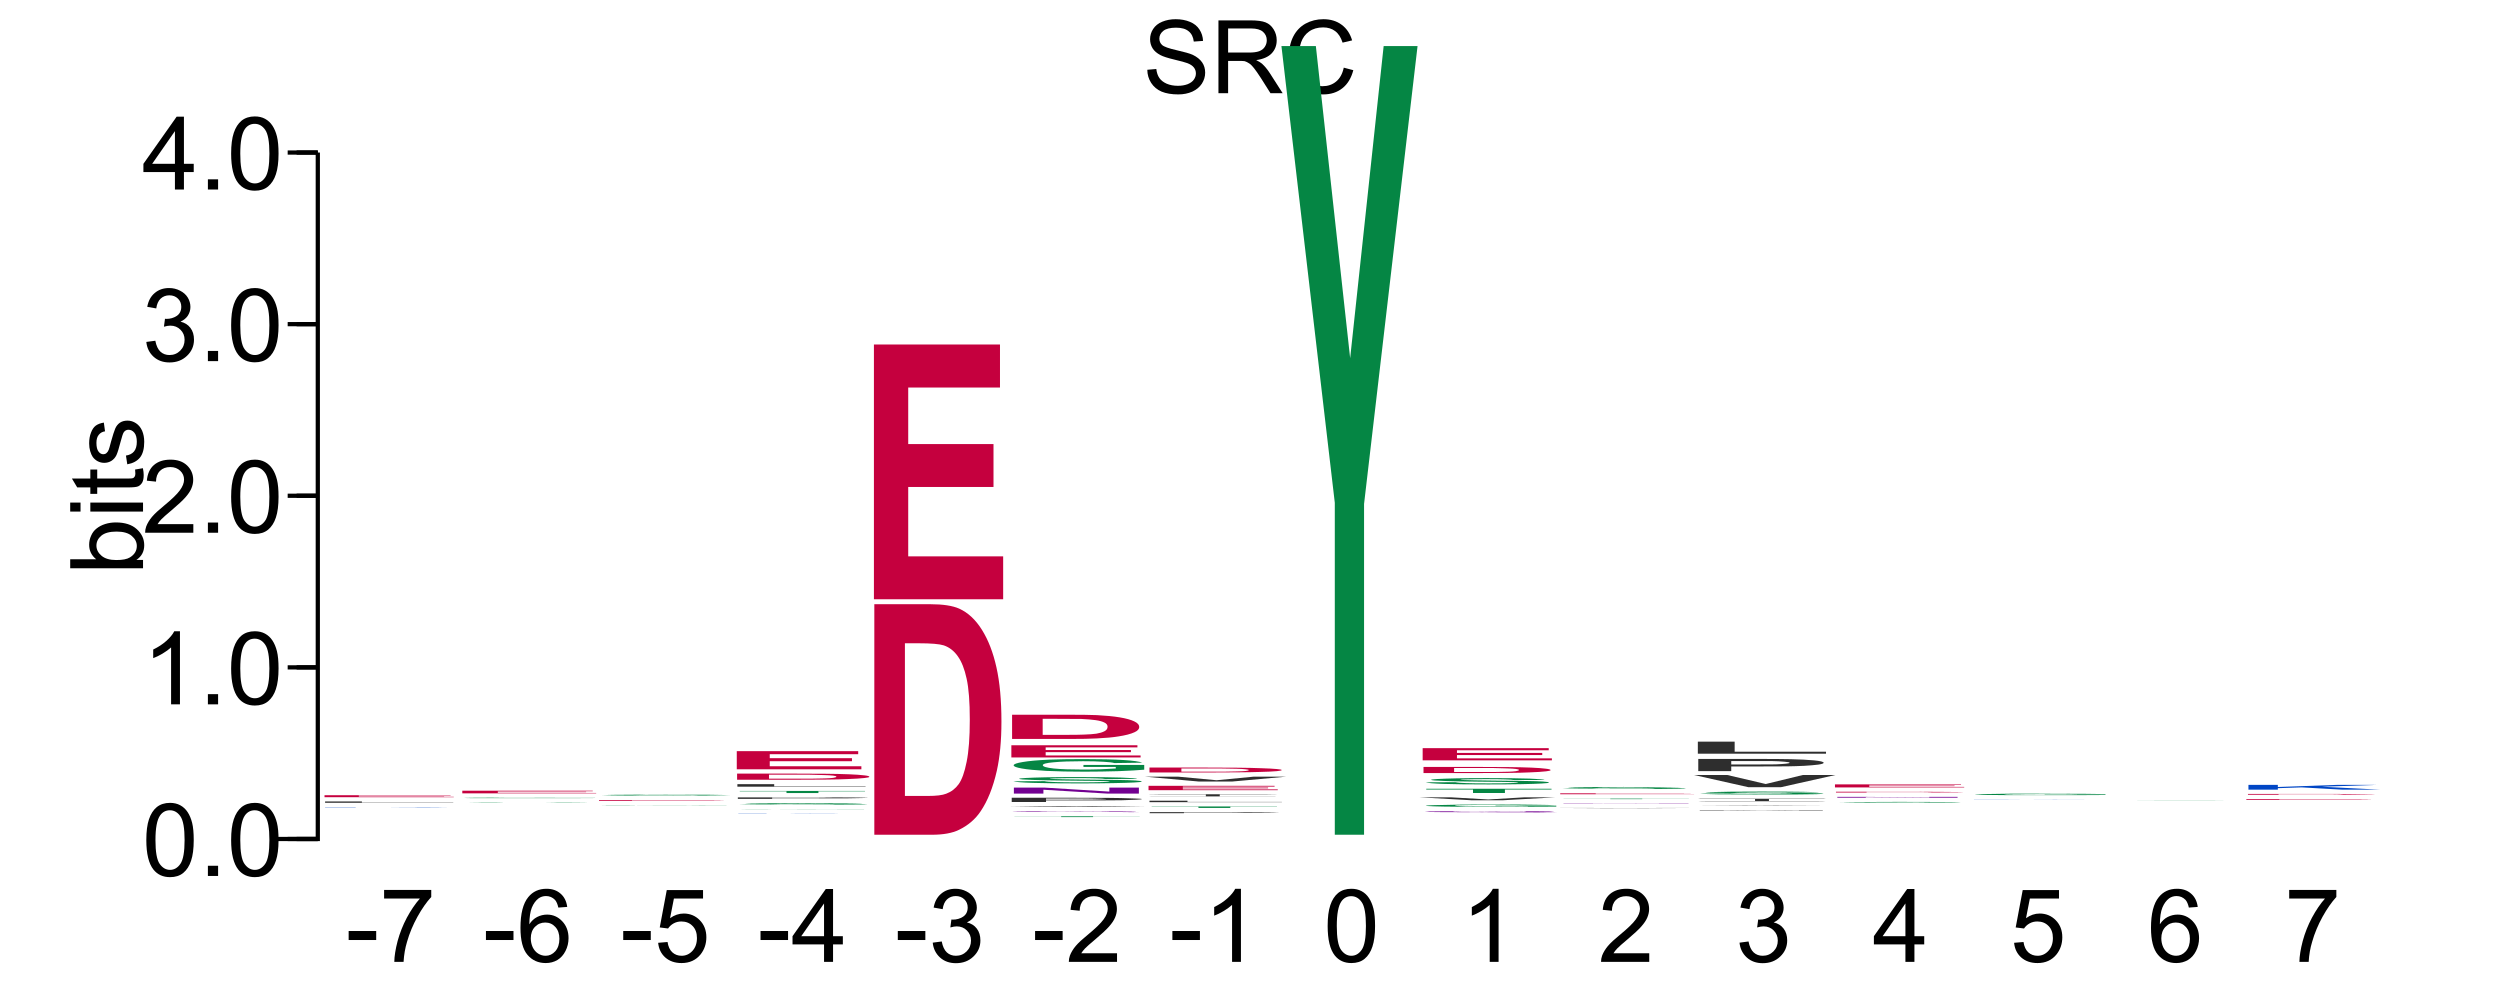 <?xml version="1.0" encoding="UTF-8"?>
<svg xmlns="http://www.w3.org/2000/svg" xmlns:xlink="http://www.w3.org/1999/xlink" width="295pt" height="119pt" viewBox="0 0 295 119" version="1.1">
<defs>
<g>
<symbol overflow="visible" id="glyph0-0">
<path style="stroke:none;" d="M 1.5 0 L 1.5 -7.5 L 7.5 -7.5 L 7.5 0 Z M 1.688 -0.188 L 7.312 -0.188 L 7.312 -7.312 L 1.688 -7.312 Z M 1.688 -0.188 "/>
</symbol>
<symbol overflow="visible" id="glyph0-1">
<path style="stroke:none;" d="M 0.547 -2.766 L 1.609 -2.859 C 1.66 -2.422 1.781 -2.066 1.969 -1.797 C 2.156 -1.523 2.441 -1.301 2.828 -1.125 C 3.223 -0.957 3.664 -0.875 4.156 -0.875 C 4.582 -0.875 4.961 -0.938 5.297 -1.062 C 5.629 -1.195 5.875 -1.375 6.031 -1.594 C 6.195 -1.82 6.281 -2.066 6.281 -2.328 C 6.281 -2.598 6.203 -2.832 6.047 -3.031 C 5.891 -3.238 5.633 -3.41 5.281 -3.547 C 5.039 -3.641 4.523 -3.781 3.734 -3.969 C 2.953 -4.156 2.406 -4.332 2.094 -4.5 C 1.676 -4.719 1.367 -4.984 1.172 -5.297 C 0.973 -5.617 0.875 -5.977 0.875 -6.375 C 0.875 -6.801 0.992 -7.203 1.234 -7.578 C 1.484 -7.961 1.844 -8.25 2.312 -8.438 C 2.789 -8.633 3.316 -8.734 3.891 -8.734 C 4.523 -8.734 5.086 -8.629 5.578 -8.422 C 6.066 -8.223 6.441 -7.922 6.703 -7.516 C 6.961 -7.117 7.102 -6.672 7.125 -6.172 L 6.031 -6.094 C 5.969 -6.633 5.766 -7.039 5.422 -7.312 C 5.086 -7.594 4.594 -7.734 3.938 -7.734 C 3.25 -7.734 2.75 -7.609 2.438 -7.359 C 2.125 -7.109 1.969 -6.805 1.969 -6.453 C 1.969 -6.141 2.078 -5.883 2.297 -5.688 C 2.516 -5.488 3.082 -5.285 4 -5.078 C 4.926 -4.867 5.562 -4.688 5.906 -4.531 C 6.406 -4.289 6.773 -3.992 7.016 -3.641 C 7.254 -3.297 7.375 -2.891 7.375 -2.422 C 7.375 -1.961 7.242 -1.531 6.984 -1.125 C 6.723 -0.727 6.348 -0.414 5.859 -0.188 C 5.367 0.031 4.816 0.141 4.203 0.141 C 3.422 0.141 2.766 0.031 2.234 -0.188 C 1.711 -0.414 1.301 -0.758 1 -1.219 C 0.707 -1.676 0.555 -2.191 0.547 -2.766 Z M 0.547 -2.766 "/>
</symbol>
<symbol overflow="visible" id="glyph0-2">
<path style="stroke:none;" d="M 0.938 0 L 0.938 -8.594 L 4.75 -8.594 C 5.52 -8.594 6.102 -8.516 6.5 -8.359 C 6.895 -8.203 7.211 -7.926 7.453 -7.531 C 7.691 -7.145 7.812 -6.719 7.812 -6.25 C 7.812 -5.633 7.613 -5.117 7.219 -4.703 C 6.82 -4.285 6.211 -4.02 5.391 -3.906 C 5.691 -3.758 5.922 -3.617 6.078 -3.484 C 6.41 -3.18 6.723 -2.801 7.016 -2.344 L 8.516 0 L 7.078 0 L 5.953 -1.781 C 5.617 -2.301 5.344 -2.695 5.125 -2.969 C 4.914 -3.238 4.723 -3.426 4.547 -3.531 C 4.379 -3.645 4.207 -3.727 4.031 -3.781 C 3.906 -3.801 3.695 -3.812 3.406 -3.812 L 2.078 -3.812 L 2.078 0 Z M 2.078 -4.797 L 4.531 -4.797 C 5.039 -4.797 5.441 -4.848 5.734 -4.953 C 6.035 -5.066 6.258 -5.238 6.406 -5.469 C 6.562 -5.707 6.641 -5.969 6.641 -6.25 C 6.641 -6.656 6.488 -6.988 6.188 -7.25 C 5.895 -7.508 5.43 -7.641 4.797 -7.641 L 2.078 -7.641 Z M 2.078 -4.797 "/>
</symbol>
<symbol overflow="visible" id="glyph0-3">
<path style="stroke:none;" d="M 7.062 -3.016 L 8.188 -2.719 C 7.945 -1.789 7.52 -1.082 6.906 -0.594 C 6.289 -0.102 5.535 0.141 4.641 0.141 C 3.711 0.141 2.957 -0.047 2.375 -0.422 C 1.789 -0.797 1.348 -1.336 1.047 -2.047 C 0.742 -2.766 0.594 -3.535 0.594 -4.359 C 0.594 -5.254 0.766 -6.035 1.109 -6.703 C 1.453 -7.367 1.938 -7.875 2.562 -8.219 C 3.195 -8.562 3.895 -8.734 4.656 -8.734 C 5.508 -8.734 6.227 -8.516 6.812 -8.078 C 7.406 -7.641 7.816 -7.023 8.047 -6.234 L 6.922 -5.969 C 6.723 -6.594 6.43 -7.047 6.047 -7.328 C 5.672 -7.617 5.195 -7.766 4.625 -7.766 C 3.969 -7.766 3.414 -7.602 2.969 -7.281 C 2.531 -6.969 2.219 -6.547 2.031 -6.016 C 1.852 -5.484 1.766 -4.93 1.766 -4.359 C 1.766 -3.629 1.867 -2.992 2.078 -2.453 C 2.297 -1.91 2.629 -1.504 3.078 -1.234 C 3.523 -0.961 4.016 -0.828 4.547 -0.828 C 5.18 -0.828 5.719 -1.008 6.156 -1.375 C 6.602 -1.738 6.906 -2.285 7.062 -3.016 Z M 7.062 -3.016 "/>
</symbol>
<symbol overflow="visible" id="glyph0-4">
<path style="stroke:none;" d="M 0.5 -4.234 C 0.5 -5.254 0.602 -6.07 0.812 -6.688 C 1.02 -7.312 1.328 -7.789 1.734 -8.125 C 2.148 -8.457 2.672 -8.625 3.297 -8.625 C 3.754 -8.625 4.156 -8.531 4.5 -8.344 C 4.852 -8.156 5.145 -7.883 5.375 -7.531 C 5.602 -7.188 5.781 -6.766 5.906 -6.266 C 6.031 -5.766 6.094 -5.086 6.094 -4.234 C 6.094 -3.223 5.988 -2.41 5.781 -1.797 C 5.582 -1.18 5.273 -0.703 4.859 -0.359 C 4.453 -0.023 3.93 0.141 3.297 0.141 C 2.473 0.141 1.82 -0.156 1.344 -0.75 C 0.781 -1.457 0.5 -2.617 0.5 -4.234 Z M 1.578 -4.234 C 1.578 -2.828 1.742 -1.891 2.078 -1.422 C 2.41 -0.953 2.816 -0.719 3.297 -0.719 C 3.785 -0.719 4.191 -0.953 4.516 -1.422 C 4.848 -1.891 5.016 -2.828 5.016 -4.234 C 5.016 -5.648 4.848 -6.586 4.516 -7.047 C 4.191 -7.516 3.781 -7.75 3.281 -7.75 C 2.801 -7.75 2.414 -7.547 2.125 -7.141 C 1.758 -6.617 1.578 -5.648 1.578 -4.234 Z M 1.578 -4.234 "/>
</symbol>
<symbol overflow="visible" id="glyph0-5">
<path style="stroke:none;" d="M 1.094 0 L 1.094 -1.203 L 2.297 -1.203 L 2.297 0 Z M 1.094 0 "/>
</symbol>
<symbol overflow="visible" id="glyph0-6">
<path style="stroke:none;" d="M 4.469 0 L 3.422 0 L 3.422 -6.719 C 3.16 -6.477 2.82 -6.234 2.406 -5.984 C 2 -5.742 1.633 -5.566 1.312 -5.453 L 1.312 -6.469 C 1.895 -6.75 2.406 -7.082 2.844 -7.469 C 3.289 -7.863 3.609 -8.25 3.797 -8.625 L 4.469 -8.625 Z M 4.469 0 "/>
</symbol>
<symbol overflow="visible" id="glyph0-7">
<path style="stroke:none;" d="M 6.047 -1.016 L 6.047 0 L 0.359 0 C 0.359 -0.25 0.398 -0.492 0.484 -0.734 C 0.629 -1.117 0.859 -1.5 1.172 -1.875 C 1.492 -2.25 1.957 -2.68 2.562 -3.172 C 3.5 -3.941 4.129 -4.551 4.453 -5 C 4.785 -5.445 4.953 -5.867 4.953 -6.266 C 4.953 -6.68 4.801 -7.031 4.5 -7.312 C 4.195 -7.602 3.805 -7.75 3.328 -7.75 C 2.816 -7.75 2.41 -7.598 2.109 -7.297 C 1.805 -6.992 1.648 -6.57 1.641 -6.031 L 0.562 -6.141 C 0.633 -6.953 0.91 -7.566 1.391 -7.984 C 1.879 -8.41 2.535 -8.625 3.359 -8.625 C 4.18 -8.625 4.832 -8.395 5.312 -7.938 C 5.789 -7.477 6.031 -6.91 6.031 -6.234 C 6.031 -5.891 5.957 -5.551 5.812 -5.219 C 5.676 -4.895 5.441 -4.547 5.109 -4.172 C 4.785 -3.805 4.25 -3.305 3.5 -2.672 C 2.863 -2.141 2.453 -1.773 2.266 -1.578 C 2.086 -1.391 1.941 -1.203 1.828 -1.016 Z M 6.047 -1.016 "/>
</symbol>
<symbol overflow="visible" id="glyph0-8">
<path style="stroke:none;" d="M 0.5 -2.266 L 1.562 -2.406 C 1.676 -1.812 1.879 -1.379 2.172 -1.109 C 2.461 -0.848 2.816 -0.719 3.234 -0.719 C 3.734 -0.719 4.156 -0.891 4.5 -1.234 C 4.844 -1.578 5.016 -2.004 5.016 -2.516 C 5.016 -2.992 4.852 -3.391 4.531 -3.703 C 4.219 -4.023 3.816 -4.188 3.328 -4.188 C 3.129 -4.188 2.879 -4.145 2.578 -4.062 L 2.703 -5 C 2.773 -4.988 2.832 -4.984 2.875 -4.984 C 3.32 -4.984 3.723 -5.098 4.078 -5.328 C 4.441 -5.566 4.625 -5.93 4.625 -6.422 C 4.625 -6.805 4.492 -7.125 4.234 -7.375 C 3.973 -7.633 3.633 -7.766 3.219 -7.766 C 2.812 -7.766 2.469 -7.633 2.188 -7.375 C 1.914 -7.113 1.742 -6.727 1.672 -6.219 L 0.609 -6.406 C 0.734 -7.102 1.023 -7.645 1.484 -8.031 C 1.941 -8.426 2.508 -8.625 3.188 -8.625 C 3.656 -8.625 4.086 -8.52 4.484 -8.312 C 4.879 -8.113 5.18 -7.844 5.391 -7.5 C 5.598 -7.156 5.703 -6.785 5.703 -6.391 C 5.703 -6.023 5.602 -5.688 5.406 -5.375 C 5.207 -5.07 4.914 -4.832 4.531 -4.656 C 5.031 -4.539 5.422 -4.297 5.703 -3.922 C 5.984 -3.555 6.125 -3.094 6.125 -2.531 C 6.125 -1.781 5.848 -1.145 5.297 -0.625 C 4.754 -0.102 4.066 0.156 3.234 0.156 C 2.484 0.156 1.859 -0.066 1.359 -0.516 C 0.859 -0.973 0.57 -1.555 0.5 -2.266 Z M 0.5 -2.266 "/>
</symbol>
<symbol overflow="visible" id="glyph0-9">
<path style="stroke:none;" d="M 3.875 0 L 3.875 -2.062 L 0.156 -2.062 L 0.156 -3.031 L 4.078 -8.594 L 4.938 -8.594 L 4.938 -3.031 L 6.094 -3.031 L 6.094 -2.062 L 4.938 -2.062 L 4.938 0 Z M 3.875 -3.031 L 3.875 -6.891 L 1.188 -3.031 Z M 3.875 -3.031 "/>
</symbol>
<symbol overflow="visible" id="glyph0-10">
<path style="stroke:none;" d="M 0.375 -2.578 L 0.375 -3.641 L 3.625 -3.641 L 3.625 -2.578 Z M 0.375 -2.578 "/>
</symbol>
<symbol overflow="visible" id="glyph0-11">
<path style="stroke:none;" d="M 0.562 -7.469 L 0.562 -8.484 L 6.125 -8.484 L 6.125 -7.656 C 5.582 -7.07 5.039 -6.297 4.5 -5.328 C 3.969 -4.367 3.555 -3.379 3.266 -2.359 C 3.047 -1.641 2.91 -0.852 2.859 0 L 1.766 0 C 1.773 -0.676 1.906 -1.492 2.156 -2.453 C 2.414 -3.41 2.781 -4.332 3.25 -5.219 C 3.727 -6.102 4.238 -6.852 4.781 -7.469 Z M 0.562 -7.469 "/>
</symbol>
<symbol overflow="visible" id="glyph0-12">
<path style="stroke:none;" d="M 5.969 -6.484 L 4.922 -6.406 C 4.828 -6.82 4.695 -7.125 4.531 -7.312 C 4.238 -7.613 3.883 -7.766 3.469 -7.766 C 3.133 -7.766 2.836 -7.672 2.578 -7.484 C 2.254 -7.234 1.992 -6.875 1.797 -6.406 C 1.609 -5.945 1.508 -5.289 1.5 -4.438 C 1.75 -4.82 2.055 -5.109 2.422 -5.297 C 2.797 -5.484 3.188 -5.578 3.594 -5.578 C 4.289 -5.578 4.883 -5.316 5.375 -4.797 C 5.875 -4.273 6.125 -3.609 6.125 -2.797 C 6.125 -2.254 6.004 -1.75 5.766 -1.281 C 5.535 -0.82 5.219 -0.469 4.812 -0.219 C 4.406 0.02 3.945 0.141 3.438 0.141 C 2.551 0.141 1.832 -0.18 1.281 -0.828 C 0.727 -1.473 0.453 -2.535 0.453 -4.016 C 0.453 -5.68 0.758 -6.891 1.375 -7.641 C 1.906 -8.297 2.625 -8.625 3.531 -8.625 C 4.207 -8.625 4.758 -8.43 5.188 -8.047 C 5.625 -7.672 5.883 -7.148 5.969 -6.484 Z M 1.672 -2.781 C 1.672 -2.414 1.742 -2.066 1.891 -1.734 C 2.047 -1.41 2.258 -1.16 2.531 -0.984 C 2.812 -0.805 3.109 -0.719 3.422 -0.719 C 3.859 -0.719 4.238 -0.895 4.562 -1.25 C 4.883 -1.613 5.047 -2.102 5.047 -2.719 C 5.047 -3.312 4.883 -3.781 4.562 -4.125 C 4.25 -4.469 3.852 -4.641 3.375 -4.641 C 2.895 -4.641 2.488 -4.469 2.156 -4.125 C 1.832 -3.781 1.672 -3.332 1.672 -2.781 Z M 1.672 -2.781 "/>
</symbol>
<symbol overflow="visible" id="glyph0-13">
<path style="stroke:none;" d="M 0.5 -2.25 L 1.609 -2.344 C 1.691 -1.801 1.879 -1.395 2.172 -1.125 C 2.473 -0.852 2.836 -0.719 3.266 -0.719 C 3.766 -0.719 4.191 -0.91 4.547 -1.297 C 4.898 -1.68 5.078 -2.188 5.078 -2.812 C 5.078 -3.414 4.906 -3.891 4.562 -4.234 C 4.227 -4.586 3.785 -4.766 3.234 -4.766 C 2.898 -4.766 2.594 -4.688 2.312 -4.531 C 2.039 -4.375 1.828 -4.176 1.672 -3.938 L 0.688 -4.062 L 1.516 -8.469 L 5.797 -8.469 L 5.797 -7.469 L 2.359 -7.469 L 1.906 -5.156 C 2.414 -5.52 2.953 -5.703 3.516 -5.703 C 4.266 -5.703 4.895 -5.441 5.406 -4.922 C 5.926 -4.398 6.188 -3.727 6.188 -2.906 C 6.188 -2.133 5.961 -1.461 5.516 -0.891 C 4.961 -0.203 4.211 0.141 3.266 0.141 C 2.484 0.141 1.844 -0.078 1.344 -0.516 C 0.852 -0.953 0.57 -1.531 0.5 -2.25 Z M 0.5 -2.25 "/>
</symbol>
<symbol overflow="visible" id="glyph1-0">
<path style="stroke:none;" d="M 0 -1.5 L -7.5 -1.5 L -7.5 -7.5 L 0 -7.5 Z M -0.188 -1.688 L -0.188 -7.312 L -7.312 -7.312 L -7.312 -1.688 Z M -0.188 -1.688 "/>
</symbol>
<symbol overflow="visible" id="glyph1-1">
<path style="stroke:none;" d="M 0 -1.766 L 0 -0.781 L -8.594 -0.781 L -8.594 -1.844 L -5.531 -1.844 C -6.082 -2.289 -6.359 -2.859 -6.359 -3.547 C -6.359 -3.93 -6.281 -4.289 -6.125 -4.625 C -5.977 -4.969 -5.766 -5.25 -5.484 -5.469 C -5.203 -5.695 -4.863 -5.875 -4.469 -6 C -4.07 -6.125 -3.648 -6.188 -3.203 -6.188 C -2.141 -6.188 -1.316 -5.922 -0.734 -5.391 C -0.148 -4.859 0.141 -4.227 0.141 -3.5 C 0.141 -2.758 -0.164 -2.18 -0.781 -1.766 Z M -3.156 -1.75 C -2.414 -1.75 -1.879 -1.852 -1.547 -2.062 C -1.004 -2.395 -0.734 -2.844 -0.734 -3.406 C -0.734 -3.863 -0.93 -4.258 -1.328 -4.594 C -1.723 -4.938 -2.32 -5.109 -3.125 -5.109 C -3.938 -5.109 -4.535 -4.945 -4.922 -4.625 C -5.305 -4.301 -5.5 -3.91 -5.5 -3.453 C -5.5 -2.992 -5.297 -2.594 -4.891 -2.25 C -4.492 -1.914 -3.914 -1.75 -3.156 -1.75 Z M -3.156 -1.75 "/>
</symbol>
<symbol overflow="visible" id="glyph1-2">
<path style="stroke:none;" d="M -7.375 -0.797 L -8.594 -0.797 L -8.594 -1.859 L -7.375 -1.859 Z M 0 -0.797 L -6.219 -0.797 L -6.219 -1.859 L 0 -1.859 Z M 0 -0.797 "/>
</symbol>
<symbol overflow="visible" id="glyph1-3">
<path style="stroke:none;" d="M -0.938 -3.094 L -0.016 -3.25 C 0.047 -2.945 0.078 -2.68 0.078 -2.453 C 0.078 -2.066 0.02 -1.77 -0.094 -1.562 C -0.219 -1.352 -0.379 -1.203 -0.578 -1.109 C -0.773 -1.023 -1.191 -0.984 -1.828 -0.984 L -5.406 -0.984 L -5.406 -0.219 L -6.219 -0.219 L -6.219 -0.984 L -7.766 -0.984 L -8.391 -2.031 L -6.219 -2.031 L -6.219 -3.094 L -5.406 -3.094 L -5.406 -2.031 L -1.766 -2.031 C -1.461 -2.031 -1.27 -2.047 -1.188 -2.078 C -1.102 -2.117 -1.035 -2.18 -0.984 -2.266 C -0.93 -2.348 -0.906 -2.469 -0.906 -2.625 C -0.906 -2.75 -0.914 -2.906 -0.938 -3.094 Z M -0.938 -3.094 "/>
</symbol>
<symbol overflow="visible" id="glyph1-4">
<path style="stroke:none;" d="M -1.859 -0.375 L -2.016 -1.406 C -1.598 -1.469 -1.281 -1.629 -1.062 -1.891 C -0.844 -2.16 -0.734 -2.539 -0.734 -3.031 C -0.734 -3.508 -0.828 -3.863 -1.016 -4.094 C -1.211 -4.332 -1.445 -4.453 -1.719 -4.453 C -1.957 -4.453 -2.145 -4.348 -2.281 -4.141 C -2.375 -3.992 -2.492 -3.633 -2.641 -3.062 C -2.836 -2.289 -3.004 -1.754 -3.141 -1.453 C -3.285 -1.16 -3.484 -0.938 -3.734 -0.781 C -3.984 -0.625 -4.266 -0.547 -4.578 -0.547 C -4.848 -0.547 -5.102 -0.609 -5.344 -0.734 C -5.582 -0.859 -5.781 -1.031 -5.938 -1.25 C -6.051 -1.414 -6.148 -1.641 -6.234 -1.922 C -6.316 -2.203 -6.359 -2.508 -6.359 -2.844 C -6.359 -3.32 -6.285 -3.742 -6.141 -4.109 C -6.004 -4.484 -5.816 -4.758 -5.578 -4.938 C -5.336 -5.113 -5.02 -5.234 -4.625 -5.297 L -4.484 -4.266 C -4.797 -4.223 -5.039 -4.086 -5.219 -3.859 C -5.406 -3.641 -5.5 -3.32 -5.5 -2.906 C -5.5 -2.426 -5.414 -2.082 -5.25 -1.875 C -5.094 -1.664 -4.906 -1.562 -4.688 -1.562 C -4.551 -1.562 -4.43 -1.602 -4.328 -1.688 C -4.211 -1.781 -4.117 -1.914 -4.047 -2.094 C -4.004 -2.195 -3.914 -2.508 -3.781 -3.031 C -3.57 -3.781 -3.406 -4.301 -3.281 -4.594 C -3.156 -4.883 -2.973 -5.113 -2.734 -5.281 C -2.492 -5.445 -2.191 -5.531 -1.828 -5.531 C -1.473 -5.531 -1.141 -5.426 -0.828 -5.219 C -0.523 -5.02 -0.285 -4.727 -0.109 -4.344 C 0.055 -3.957 0.141 -3.52 0.141 -3.031 C 0.141 -2.219 -0.023 -1.598 -0.359 -1.172 C -0.703 -0.754 -1.203 -0.488 -1.859 -0.375 Z M -1.859 -0.375 "/>
</symbol>
<symbol overflow="visible" id="glyph2-0">
<path style="stroke:none;" d="M 3.125 0 L 3.125 -0.031 L 15.625 -0.031 L 15.625 0 Z M 3.516 0 L 15.234 0 L 15.234 -0.031 L 3.516 -0.031 Z M 3.516 0 "/>
</symbol>
<symbol overflow="visible" id="glyph2-1">
<path style="stroke:none;" d="M 1.828 0 L 1.828 -0.031 L 9.438 -0.031 C 11.352 -0.031 12.742 -0.031 13.609 -0.031 C 14.473 -0.031 15.164 -0.031 15.688 -0.031 C 16.207 -0.031 16.469 -0.031 16.469 -0.031 C 16.469 -0.02 16.07 -0.016 15.281 -0.016 C 14.488 -0.016 13.312 -0.016 11.75 -0.016 C 12.531 -0.016 13.172 -0.016 13.672 -0.016 C 14.18 -0.016 14.867 -0.008 15.734 0 L 17.922 0 L 10.984 0 C 10.055 -0.008 9.422 -0.016 9.078 -0.016 C 8.734 -0.016 8.367 -0.016 7.984 -0.016 C 7.609 -0.016 7.004 -0.016 6.172 -0.016 L 5.438 -0.016 L 5.438 0 Z M 5.438 -0.016 L 8.125 -0.016 C 9.852 -0.016 10.93 -0.016 11.359 -0.016 C 11.797 -0.016 12.133 -0.016 12.375 -0.016 C 12.625 -0.016 12.75 -0.02 12.75 -0.031 C 12.75 -0.031 12.586 -0.031 12.266 -0.031 C 11.941 -0.031 11.488 -0.031 10.906 -0.031 C 10.613 -0.031 9.734 -0.031 8.266 -0.031 L 5.438 -0.031 Z M 5.438 -0.016 "/>
</symbol>
<symbol overflow="visible" id="glyph3-0">
<path style="stroke:none;" d="M 3.75 0 L 3.75 -0.141 L 18.75 -0.141 L 18.75 0 Z M 4.219 0 L 18.281 0 L 18.281 -0.125 L 4.219 -0.125 Z M 4.219 0 "/>
</symbol>
<symbol overflow="visible" id="glyph3-1">
<path style="stroke:none;" d="M 2.297 0 L 2.297 -0.156 L 6.641 -0.156 L 6.641 -0.031 L 17.422 -0.031 L 17.422 0 Z M 2.297 0 "/>
</symbol>
<symbol overflow="visible" id="glyph4-0">
<path style="stroke:none;" d="M 3.5 0 L 3.5 -0.203 L 17.5 -0.203 L 17.5 0 Z M 3.938 0 L 17.062 0 L 17.062 -0.203 L 3.938 -0.203 Z M 3.938 0 "/>
</symbol>
<symbol overflow="visible" id="glyph4-1">
<path style="stroke:none;" d="M 2.031 0 L 2.031 -0.234 L 16.906 -0.234 L 16.906 -0.188 L 6.078 -0.188 L 6.078 -0.141 L 16.141 -0.141 L 16.141 -0.109 L 6.078 -0.109 L 6.078 -0.047 L 17.281 -0.047 L 17.281 0 Z M 2.031 0 "/>
</symbol>
<symbol overflow="visible" id="glyph5-0">
<path style="stroke:none;" d="M 3.125 0 L 3.125 -0.031 L 15.625 -0.031 L 15.625 0 Z M 3.516 0 L 15.234 0 L 15.234 -0.031 L 3.516 -0.031 Z M 3.516 0 "/>
</symbol>
<symbol overflow="visible" id="glyph5-1">
<path style="stroke:none;" d="M 0.906 -0.016 L 4.422 -0.016 C 4.629 -0.004 5.055 0 5.703 0 C 6.348 0 7.223 0 8.328 0 C 9.492 0 10.367 0 10.953 0 C 11.547 0 11.844 -0.004 11.844 -0.016 C 11.844 -0.016 11.719 -0.016 11.469 -0.016 C 11.219 -0.016 10.785 -0.016 10.172 -0.016 C 9.742 -0.016 8.781 -0.016 7.281 -0.016 C 5.344 -0.016 3.984 -0.016 3.203 -0.016 C 2.098 -0.016 1.547 -0.02 1.547 -0.031 C 1.547 -0.031 1.801 -0.031 2.312 -0.031 C 2.832 -0.031 3.578 -0.031 4.547 -0.031 C 5.523 -0.031 6.703 -0.031 8.078 -0.031 C 10.328 -0.031 12.02 -0.031 13.156 -0.031 C 14.289 -0.031 14.883 -0.023 14.938 -0.016 L 11.328 -0.016 C 11.172 -0.023 10.836 -0.031 10.328 -0.031 C 9.828 -0.031 9.066 -0.031 8.047 -0.031 C 6.992 -0.031 6.172 -0.031 5.578 -0.031 C 5.191 -0.031 5 -0.031 5 -0.031 C 5 -0.02 5.18 -0.016 5.547 -0.016 C 5.992 -0.016 7.098 -0.016 8.859 -0.016 C 10.617 -0.016 11.922 -0.016 12.766 -0.016 C 13.609 -0.016 14.266 -0.016 14.734 -0.016 C 15.211 -0.016 15.453 -0.016 15.453 -0.016 C 15.453 -0.004 15.164 0 14.594 0 C 14.031 0 13.227 0 12.188 0 C 11.145 0 9.844 0 8.281 0 C 6.02 0 4.281 0 3.062 0 C 1.852 0 1.133 -0.004 0.906 -0.016 Z M 0.906 -0.016 "/>
</symbol>
<symbol overflow="visible" id="glyph6-0">
<path style="stroke:none;" d="M 2.875 0 L 2.875 -0.047 L 14.375 -0.047 L 14.375 0 Z M 3.234 0 L 14.016 0 L 14.016 -0.047 L 3.234 -0.047 Z M 3.234 0 "/>
</symbol>
<symbol overflow="visible" id="glyph6-1">
<path style="stroke:none;" d="M 9.328 -0.016 L 9.328 -0.031 L 16.5 -0.031 L 16.5 -0.016 C 15.801 -0.004 14.789 0 13.469 0 C 12.145 0 10.805 0 9.453 0 C 7.734 0 6.234 0 4.953 0 C 3.672 0 2.707 0 2.062 0 C 1.414 -0.008 1.094 -0.02 1.094 -0.031 C 1.094 -0.039 1.453 -0.047 2.172 -0.047 C 2.891 -0.047 3.941 -0.051 5.328 -0.062 C 6.391 -0.062 7.707 -0.062 9.281 -0.062 C 11.32 -0.062 12.914 -0.055 14.062 -0.047 C 15.219 -0.047 15.957 -0.047 16.281 -0.047 L 12.984 -0.047 C 12.754 -0.047 12.316 -0.047 11.672 -0.047 C 11.035 -0.047 10.238 -0.047 9.281 -0.047 C 7.82 -0.047 6.664 -0.047 5.812 -0.047 C 4.957 -0.047 4.531 -0.039 4.531 -0.031 C 4.531 -0.02 4.961 -0.016 5.828 -0.016 C 6.691 -0.016 7.832 -0.016 9.25 -0.016 C 9.938 -0.016 10.629 -0.016 11.328 -0.016 C 12.035 -0.016 12.641 -0.016 13.141 -0.016 Z M 9.328 -0.016 "/>
</symbol>
<symbol overflow="visible" id="glyph7-0">
<path style="stroke:none;" d="M 3.625 0 L 3.625 -0.266 L 18.125 -0.266 L 18.125 0 Z M 4.078 0 L 17.672 0 L 17.672 -0.266 L 4.078 -0.266 Z M 4.078 0 "/>
</symbol>
<symbol overflow="visible" id="glyph7-1">
<path style="stroke:none;" d="M 2.109 0 L 2.109 -0.312 L 17.5 -0.312 L 17.5 -0.25 L 6.297 -0.25 L 6.297 -0.188 L 16.719 -0.188 L 16.719 -0.141 L 6.297 -0.141 L 6.297 -0.047 L 17.906 -0.047 L 17.906 0 Z M 2.109 0 "/>
</symbol>
<symbol overflow="visible" id="glyph8-0">
<path style="stroke:none;" d="M 2.75 0 L 2.75 -0.031 L 13.75 -0.031 L 13.75 0 Z M 3.094 0 L 13.406 0 L 13.406 -0.031 L 3.094 -0.031 Z M 3.094 0 "/>
</symbol>
<symbol overflow="visible" id="glyph8-1">
<path style="stroke:none;" d="M 8.922 -0.016 L 15.781 -0.016 L 15.781 0 C 15.113 0 14.145 0 12.875 0 C 11.613 0 10.336 0 9.047 0 C 7.398 0 5.961 0 4.734 0 C 3.516 0 2.594 0 1.969 0 C 1.352 -0.008 1.047 -0.016 1.047 -0.016 C 1.047 -0.023 1.391 -0.031 2.078 -0.031 C 2.766 -0.031 3.773 -0.031 5.109 -0.031 C 6.117 -0.039 7.375 -0.047 8.875 -0.047 C 10.832 -0.047 12.359 -0.039 13.453 -0.031 C 14.555 -0.031 15.266 -0.031 15.578 -0.031 L 12.422 -0.031 C 12.191 -0.031 11.77 -0.031 11.156 -0.031 C 10.551 -0.031 9.789 -0.031 8.875 -0.031 C 7.488 -0.031 6.383 -0.031 5.562 -0.031 C 4.738 -0.031 4.328 -0.023 4.328 -0.016 C 4.328 -0.016 4.742 -0.008 5.578 0 C 6.41 0 7.5 0 8.844 0 C 9.508 0 10.176 0 10.844 0 C 11.508 0 12.082 -0.004 12.562 -0.016 Z M 8.922 -0.016 "/>
</symbol>
<symbol overflow="visible" id="glyph9-0">
<path style="stroke:none;" d="M 3.375 0 L 3.375 -0.078 L 16.875 -0.078 L 16.875 0 Z M 3.797 0 L 16.453 0 L 16.453 -0.078 L 3.797 -0.078 Z M 3.797 0 "/>
</symbol>
<symbol overflow="visible" id="glyph9-1">
<path style="stroke:none;" d="M 1.969 0 L 1.969 -0.094 L 16.297 -0.094 L 16.297 -0.078 L 5.859 -0.078 L 5.859 -0.062 L 15.562 -0.062 L 15.562 -0.047 L 5.859 -0.047 L 5.859 -0.016 L 16.672 -0.016 L 16.672 0 Z M 1.969 0 "/>
</symbol>
<symbol overflow="visible" id="glyph10-0">
<path style="stroke:none;" d="M 3.25 0 L 3.25 -0.109 L 16.25 -0.109 L 16.25 0 Z M 3.656 0 L 15.844 0 L 15.844 -0.109 L 3.656 -0.109 Z M 3.656 0 "/>
</symbol>
<symbol overflow="visible" id="glyph10-1">
<path style="stroke:none;" d="M 0.938 -0.047 L 4.594 -0.047 C 4.812 -0.035 5.254 -0.023 5.922 -0.016 C 6.598 -0.016 7.508 -0.016 8.656 -0.016 C 9.863 -0.016 10.773 -0.016 11.391 -0.016 C 12.004 -0.023 12.312 -0.031 12.312 -0.031 C 12.312 -0.039 12.18 -0.047 11.922 -0.047 C 11.672 -0.047 11.223 -0.047 10.578 -0.047 C 10.141 -0.047 9.133 -0.051 7.562 -0.062 C 5.551 -0.062 4.141 -0.066 3.328 -0.078 C 2.18 -0.078 1.609 -0.082 1.609 -0.094 C 1.609 -0.102 1.875 -0.109 2.406 -0.109 C 2.945 -0.117 3.723 -0.125 4.734 -0.125 C 5.754 -0.133 6.977 -0.141 8.406 -0.141 C 10.738 -0.141 12.492 -0.133 13.672 -0.125 C 14.859 -0.113 15.484 -0.102 15.547 -0.094 L 11.781 -0.094 C 11.625 -0.102 11.281 -0.109 10.75 -0.109 C 10.219 -0.109 9.422 -0.109 8.359 -0.109 C 7.273 -0.109 6.422 -0.109 5.797 -0.109 C 5.398 -0.109 5.203 -0.102 5.203 -0.094 C 5.203 -0.094 5.391 -0.094 5.766 -0.094 C 6.234 -0.094 7.379 -0.086 9.203 -0.078 C 11.035 -0.078 12.391 -0.07 13.266 -0.062 C 14.148 -0.062 14.836 -0.055 15.328 -0.047 C 15.828 -0.047 16.078 -0.039 16.078 -0.031 C 16.078 -0.031 15.781 -0.023 15.188 -0.016 C 14.594 -0.016 13.754 -0.008 12.672 0 C 11.586 0 10.238 0 8.625 0 C 6.27 0 4.461 0 3.203 0 C 1.941 -0.008 1.188 -0.023 0.938 -0.047 Z M 0.938 -0.047 "/>
</symbol>
<symbol overflow="visible" id="glyph11-0">
<path style="stroke:none;" d="M 2.875 0 L 2.875 -0.016 L 14.375 -0.016 L 14.375 0 Z M 3.234 0 L 14.016 0 L 14.016 -0.016 L 3.234 -0.016 Z M 3.234 0 "/>
</symbol>
<symbol overflow="visible" id="glyph11-1">
<path style="stroke:none;" d="M 1.719 0 L 1.719 -0.031 L 5.047 -0.031 L 5.047 -0.016 L 11.766 -0.031 L 16.234 -0.031 L 10.031 -0.016 L 16.562 0 L 12.266 0 L 7.734 -0.016 L 5.047 -0.016 L 5.047 0 Z M 1.719 0 "/>
</symbol>
<symbol overflow="visible" id="glyph12-0">
<path style="stroke:none;" d="M 2.75 0 L 2.75 -0.016 L 13.75 -0.016 L 13.75 0 Z M 3.094 0 L 13.406 0 L 13.406 -0.016 L 3.094 -0.016 Z M 3.094 0 "/>
</symbol>
<symbol overflow="visible" id="glyph12-1">
<path style="stroke:none;" d="M 8.922 -0.016 L 15.781 -0.016 L 15.781 0 C 15.113 0 14.145 0 12.875 0 C 11.613 0 10.336 0 9.047 0 C 7.398 0 5.961 0 4.734 0 C 3.516 0 2.594 0 1.969 0 C 1.352 -0.008 1.047 -0.016 1.047 -0.016 C 1.047 -0.016 1.391 -0.016 2.078 -0.016 C 2.766 -0.016 3.773 -0.016 5.109 -0.016 C 6.117 -0.023 7.375 -0.031 8.875 -0.031 C 10.832 -0.031 12.359 -0.023 13.453 -0.016 C 14.555 -0.016 15.266 -0.016 15.578 -0.016 L 12.422 -0.016 C 12.191 -0.016 11.77 -0.016 11.156 -0.016 C 10.551 -0.016 9.789 -0.016 8.875 -0.016 C 7.488 -0.016 6.383 -0.016 5.562 -0.016 C 4.738 -0.016 4.328 -0.016 4.328 -0.016 C 4.328 -0.004 4.742 0 5.578 0 C 6.41 0 7.5 0 8.844 0 C 9.508 0 10.176 0 10.844 0 C 11.508 0 12.082 0 12.562 0 L 12.562 -0.016 Z M 8.922 -0.016 "/>
</symbol>
<symbol overflow="visible" id="glyph13-0">
<path style="stroke:none;" d="M 3.25 0 L 3.25 -0.156 L 16.25 -0.156 L 16.25 0 Z M 3.656 0 L 15.844 0 L 15.844 -0.156 L 3.656 -0.156 Z M 3.656 0 "/>
</symbol>
<symbol overflow="visible" id="glyph13-1">
<path style="stroke:none;" d="M 0.938 -0.062 L 4.594 -0.062 C 4.812 -0.051 5.254 -0.039 5.922 -0.031 C 6.598 -0.031 7.508 -0.031 8.656 -0.031 C 9.863 -0.031 10.773 -0.031 11.391 -0.031 C 12.004 -0.039 12.312 -0.047 12.312 -0.047 C 12.312 -0.055 12.18 -0.062 11.922 -0.062 C 11.672 -0.062 11.223 -0.062 10.578 -0.062 C 10.141 -0.07 9.133 -0.078 7.562 -0.078 C 5.551 -0.078 4.141 -0.082 3.328 -0.094 C 2.18 -0.102 1.609 -0.113 1.609 -0.125 C 1.609 -0.133 1.875 -0.145 2.406 -0.156 C 2.945 -0.164 3.723 -0.172 4.734 -0.172 C 5.754 -0.18 6.977 -0.188 8.406 -0.188 C 10.738 -0.188 12.492 -0.18 13.672 -0.172 C 14.859 -0.16 15.484 -0.145 15.547 -0.125 L 11.781 -0.125 C 11.625 -0.133 11.281 -0.141 10.75 -0.141 C 10.219 -0.148 9.422 -0.156 8.359 -0.156 C 7.273 -0.156 6.422 -0.148 5.797 -0.141 C 5.398 -0.141 5.203 -0.133 5.203 -0.125 C 5.203 -0.125 5.391 -0.125 5.766 -0.125 C 6.234 -0.113 7.379 -0.109 9.203 -0.109 C 11.035 -0.109 12.391 -0.102 13.266 -0.094 C 14.148 -0.094 14.836 -0.086 15.328 -0.078 C 15.828 -0.066 16.078 -0.055 16.078 -0.047 C 16.078 -0.035 15.781 -0.023 15.188 -0.016 C 14.594 -0.016 13.754 -0.008 12.672 0 C 11.586 0 10.238 0 8.625 0 C 6.27 0 4.461 -0.004 3.203 -0.016 C 1.941 -0.023 1.188 -0.039 0.938 -0.062 Z M 0.938 -0.062 "/>
</symbol>
<symbol overflow="visible" id="glyph14-0">
<path style="stroke:none;" d="M 3.5 0 L 3.5 -0.156 L 17.5 -0.156 L 17.5 0 Z M 3.938 0 L 17.062 0 L 17.062 -0.156 L 3.938 -0.156 Z M 3.938 0 "/>
</symbol>
<symbol overflow="visible" id="glyph14-1">
<path style="stroke:none;" d="M 2.031 0 L 2.031 -0.172 L 8.531 -0.172 C 10.988 -0.172 12.594 -0.172 13.344 -0.172 C 14.488 -0.172 15.445 -0.164 16.219 -0.156 C 17 -0.145 17.391 -0.133 17.391 -0.125 C 17.391 -0.113 17.164 -0.102 16.719 -0.094 C 16.27 -0.082 15.703 -0.07 15.016 -0.062 C 14.328 -0.062 13.629 -0.062 12.922 -0.062 C 11.953 -0.062 10.551 -0.062 8.719 -0.062 L 6.078 -0.062 L 6.078 0 Z M 6.078 -0.141 L 6.078 -0.094 L 8.297 -0.094 C 9.891 -0.094 10.957 -0.094 11.5 -0.094 C 12.039 -0.102 12.461 -0.109 12.766 -0.109 C 13.066 -0.109 13.219 -0.113 13.219 -0.125 C 13.219 -0.125 13.004 -0.125 12.578 -0.125 C 12.148 -0.133 11.609 -0.141 10.953 -0.141 C 10.473 -0.141 9.504 -0.141 8.047 -0.141 Z M 6.078 -0.141 "/>
</symbol>
<symbol overflow="visible" id="glyph15-0">
<path style="stroke:none;" d="M 3.25 0 L 3.25 -0.219 L 16.25 -0.219 L 16.25 0 Z M 3.656 0 L 15.844 0 L 15.844 -0.203 L 3.656 -0.203 Z M 3.656 0 "/>
</symbol>
<symbol overflow="visible" id="glyph15-1">
<path style="stroke:none;" d="M 6.078 0 L 6.078 -0.203 L 0.562 -0.203 L 0.562 -0.25 L 15.344 -0.25 L 15.344 -0.203 L 9.844 -0.203 L 9.844 0 Z M 6.078 0 "/>
</symbol>
<symbol overflow="visible" id="glyph16-0">
<path style="stroke:none;" d="M 3.75 0 L 3.75 -0.266 L 18.75 -0.266 L 18.75 0 Z M 4.219 0 L 18.281 0 L 18.281 -0.266 L 4.219 -0.266 Z M 4.219 0 "/>
</symbol>
<symbol overflow="visible" id="glyph16-1">
<path style="stroke:none;" d="M 2.297 0 L 2.297 -0.297 L 6.641 -0.297 L 6.641 -0.047 L 17.422 -0.047 L 17.422 0 Z M 2.297 0 "/>
</symbol>
<symbol overflow="visible" id="glyph17-0">
<path style="stroke:none;" d="M 3.25 0 L 3.25 -0.625 L 16.25 -0.625 L 16.25 0 Z M 3.656 -0.016 L 15.844 -0.016 L 15.844 -0.609 L 3.656 -0.609 Z M 3.656 -0.016 "/>
</symbol>
<symbol overflow="visible" id="glyph17-1">
<path style="stroke:none;" d="M 1.875 -0.719 L 8.75 -0.719 C 10.301 -0.719 11.484 -0.711 12.297 -0.703 C 13.379 -0.691 14.312 -0.672 15.094 -0.641 C 15.875 -0.609 16.469 -0.566 16.875 -0.516 C 17.281 -0.473 17.484 -0.414 17.484 -0.344 C 17.484 -0.289 17.289 -0.242 16.906 -0.203 C 16.445 -0.148 15.785 -0.109 14.922 -0.078 C 14.266 -0.047 13.383 -0.023 12.281 -0.016 C 11.445 -0.004 10.336 0 8.953 0 L 1.875 0 Z M 5.641 -0.594 L 5.641 -0.125 L 8.438 -0.125 C 9.488 -0.125 10.25 -0.125 10.719 -0.125 C 11.32 -0.133 11.82 -0.145 12.219 -0.156 C 12.625 -0.164 12.953 -0.188 13.203 -0.219 C 13.461 -0.258 13.594 -0.305 13.594 -0.359 C 13.594 -0.41 13.461 -0.453 13.203 -0.484 C 12.953 -0.516 12.598 -0.535 12.141 -0.547 C 11.691 -0.566 11.113 -0.582 10.406 -0.594 C 9.883 -0.594 8.859 -0.594 7.328 -0.594 Z M 5.641 -0.594 "/>
</symbol>
<symbol overflow="visible" id="glyph18-0">
<path style="stroke:none;" d="M 3.375 0 L 3.375 -1.875 L 16.875 -1.875 L 16.875 0 Z M 3.797 -0.047 L 16.453 -0.047 L 16.453 -1.828 L 3.797 -1.828 Z M 3.797 -0.047 "/>
</symbol>
<symbol overflow="visible" id="glyph18-1">
<path style="stroke:none;" d="M 1.969 0 L 1.969 -2.141 L 16.297 -2.141 L 16.297 -1.781 L 5.859 -1.781 L 5.859 -1.312 L 15.562 -1.312 L 15.562 -0.953 L 5.859 -0.953 L 5.859 -0.359 L 16.672 -0.359 L 16.672 0 Z M 1.969 0 "/>
</symbol>
<symbol overflow="visible" id="glyph19-0">
<path style="stroke:none;" d="M 3.125 0 L 3.125 -23.75 L 15.625 -23.75 L 15.625 0 Z M 3.516 -0.594 L 15.234 -0.594 L 15.234 -23.156 L 3.516 -23.156 Z M 3.516 -0.594 "/>
</symbol>
<symbol overflow="visible" id="glyph19-1">
<path style="stroke:none;" d="M 1.812 -27.203 L 8.406 -27.203 C 9.895 -27.203 11.031 -27.031 11.812 -26.688 C 12.863 -26.219 13.766 -25.379 14.516 -24.172 C 15.266 -22.973 15.832 -21.504 16.219 -19.766 C 16.613 -18.023 16.812 -15.883 16.812 -13.344 C 16.812 -11.102 16.629 -9.172 16.266 -7.547 C 15.816 -5.566 15.176 -3.969 14.344 -2.75 C 13.719 -1.82 12.867 -1.098 11.797 -0.578 C 11.004 -0.191 9.941 0 8.609 0 L 1.812 0 Z M 5.422 -22.594 L 5.422 -4.578 L 8.125 -4.578 C 9.125 -4.578 9.848 -4.664 10.297 -4.844 C 10.891 -5.062 11.379 -5.438 11.766 -5.969 C 12.148 -6.5 12.461 -7.375 12.703 -8.594 C 12.953 -9.812 13.078 -11.473 13.078 -13.578 C 13.078 -15.68 12.953 -17.297 12.703 -18.422 C 12.461 -19.547 12.117 -20.422 11.672 -21.047 C 11.234 -21.68 10.68 -22.113 10.016 -22.344 C 9.504 -22.508 8.516 -22.594 7.047 -22.594 Z M 5.422 -22.594 "/>
</symbol>
<symbol overflow="visible" id="glyph20-0">
<path style="stroke:none;" d="M 3.5 0 L 3.5 -26.25 L 17.5 -26.25 L 17.5 0 Z M 3.938 -0.656 L 17.062 -0.656 L 17.062 -25.594 L 3.938 -25.594 Z M 3.938 -0.656 "/>
</symbol>
<symbol overflow="visible" id="glyph20-1">
<path style="stroke:none;" d="M 2.031 0 L 2.031 -30.062 L 16.906 -30.062 L 16.906 -24.984 L 6.078 -24.984 L 6.078 -18.312 L 16.141 -18.312 L 16.141 -13.25 L 6.078 -13.25 L 6.078 -5.062 L 17.281 -5.062 L 17.281 0 Z M 2.031 0 "/>
</symbol>
<symbol overflow="visible" id="glyph21-0">
<path style="stroke:none;" d="M 3.25 0 L 3.25 -0.078 L 16.25 -0.078 L 16.25 0 Z M 3.656 0 L 15.844 0 L 15.844 -0.078 L 3.656 -0.078 Z M 3.656 0 "/>
</symbol>
<symbol overflow="visible" id="glyph21-1">
<path style="stroke:none;" d="M 6.078 0 L 6.078 -0.078 L 0.562 -0.078 L 0.562 -0.094 L 15.344 -0.094 L 15.344 -0.078 L 9.844 -0.078 L 9.844 0 Z M 6.078 0 "/>
</symbol>
<symbol overflow="visible" id="glyph22-0">
<path style="stroke:none;" d="M 2.625 0 L 2.625 -0.078 L 13.125 -0.078 L 13.125 0 Z M 2.953 0 L 12.797 0 L 12.797 -0.078 L 2.953 -0.078 Z M 2.953 0 "/>
</symbol>
<symbol overflow="visible" id="glyph22-1">
<path style="stroke:none;" d="M 13.625 -0.016 C 14.375 -0.004 15.188 0 16.062 0 L 14.938 0.016 C 14.477 0.004 14.031 0 13.594 0 C 13.5 0 12.828 0 11.578 0 C 10.586 0 9.5 0 8.312 0 C 6 0 4.188 0 2.875 0 C 1.562 -0.008 0.906 -0.023 0.906 -0.047 C 0.906 -0.055 1.562 -0.062 2.875 -0.062 C 4.188 -0.07 5.969 -0.078 8.219 -0.078 C 10.445 -0.078 12.211 -0.07 13.516 -0.062 C 14.828 -0.062 15.484 -0.055 15.484 -0.047 C 15.484 -0.035 15.301 -0.023 14.938 -0.016 C 14.664 -0.016 14.227 -0.016 13.625 -0.016 Z M 11.188 -0.016 C 11.57 -0.023 11.863 -0.031 12.062 -0.031 C 12.258 -0.031 12.359 -0.035 12.359 -0.047 C 12.359 -0.055 11.973 -0.062 11.203 -0.062 C 10.441 -0.07 9.441 -0.078 8.203 -0.078 C 6.961 -0.078 5.957 -0.07 5.188 -0.062 C 4.426 -0.062 4.047 -0.055 4.047 -0.047 C 4.047 -0.035 4.426 -0.023 5.188 -0.016 C 5.957 -0.016 6.93 -0.016 8.109 -0.016 C 8.547 -0.016 8.961 -0.016 9.359 -0.016 C 8.734 -0.016 8.102 -0.016 7.469 -0.016 L 8.328 -0.031 C 9.328 -0.031 10.281 -0.023 11.188 -0.016 Z M 11.188 -0.016 "/>
</symbol>
<symbol overflow="visible" id="glyph23-0">
<path style="stroke:none;" d="M 2.875 0 L 2.875 -0.078 L 14.375 -0.078 L 14.375 0 Z M 3.234 0 L 14.016 0 L 14.016 -0.078 L 3.234 -0.078 Z M 3.234 0 "/>
</symbol>
<symbol overflow="visible" id="glyph23-1">
<path style="stroke:none;" d="M 16.516 0 L 12.906 0 L 11.469 -0.016 L 4.891 -0.016 L 3.531 0 L 0 0 L 6.406 -0.094 L 9.922 -0.094 Z M 10.406 -0.031 L 8.125 -0.062 L 5.906 -0.031 Z M 10.406 -0.031 "/>
</symbol>
<symbol overflow="visible" id="glyph24-0">
<path style="stroke:none;" d="M 3.5 0 L 3.5 -0.438 L 17.5 -0.438 L 17.5 0 Z M 3.938 -0.016 L 17.062 -0.016 L 17.062 -0.422 L 3.938 -0.422 Z M 3.938 -0.016 "/>
</symbol>
<symbol overflow="visible" id="glyph24-1">
<path style="stroke:none;" d="M 2.031 0 L 2.031 -0.5 L 8.531 -0.5 C 10.988 -0.5 12.594 -0.492 13.344 -0.484 C 14.488 -0.473 15.445 -0.453 16.219 -0.422 C 17 -0.398 17.391 -0.375 17.391 -0.344 C 17.391 -0.312 17.164 -0.285 16.719 -0.266 C 16.27 -0.242 15.703 -0.223 15.016 -0.203 C 14.328 -0.191 13.629 -0.188 12.922 -0.188 C 11.953 -0.188 10.551 -0.188 8.719 -0.188 L 6.078 -0.188 L 6.078 0 Z M 6.078 -0.406 L 6.078 -0.266 L 8.297 -0.266 C 9.891 -0.266 10.957 -0.27 11.5 -0.281 C 12.039 -0.289 12.461 -0.301 12.766 -0.312 C 13.066 -0.32 13.219 -0.332 13.219 -0.344 C 13.219 -0.352 13.004 -0.363 12.578 -0.375 C 12.148 -0.383 11.609 -0.395 10.953 -0.406 C 10.473 -0.406 9.504 -0.406 8.047 -0.406 Z M 6.078 -0.406 "/>
</symbol>
<symbol overflow="visible" id="glyph25-0">
<path style="stroke:none;" d="M 3.25 0 L 3.25 -0.609 L 16.25 -0.609 L 16.25 0 Z M 3.656 -0.016 L 15.844 -0.016 L 15.844 -0.594 L 3.656 -0.594 Z M 3.656 -0.016 "/>
</symbol>
<symbol overflow="visible" id="glyph25-1">
<path style="stroke:none;" d="M 1.938 0 L 1.938 -0.703 L 5.594 -0.703 L 13.203 -0.234 L 13.203 -0.703 L 16.688 -0.703 L 16.688 0 L 12.922 0 L 5.422 -0.453 L 5.422 0 Z M 1.938 0 "/>
</symbol>
<symbol overflow="visible" id="glyph26-0">
<path style="stroke:none;" d="M 3.25 0 L 3.25 -0.625 L 16.25 -0.625 L 16.25 0 Z M 3.656 -0.016 L 15.844 -0.016 L 15.844 -0.609 L 3.656 -0.609 Z M 3.656 -0.016 "/>
</symbol>
<symbol overflow="visible" id="glyph26-1">
<path style="stroke:none;" d="M 0.938 -0.234 L 4.594 -0.25 C 4.812 -0.195 5.254 -0.16 5.922 -0.141 C 6.598 -0.117 7.508 -0.109 8.656 -0.109 C 9.863 -0.109 10.773 -0.117 11.391 -0.141 C 12.004 -0.16 12.312 -0.18 12.312 -0.203 C 12.312 -0.223 12.18 -0.238 11.922 -0.25 C 11.672 -0.258 11.223 -0.27 10.578 -0.281 C 10.141 -0.289 9.133 -0.301 7.562 -0.312 C 5.551 -0.332 4.141 -0.359 3.328 -0.391 C 2.18 -0.422 1.609 -0.469 1.609 -0.531 C 1.609 -0.562 1.875 -0.594 2.406 -0.625 C 2.945 -0.656 3.723 -0.68 4.734 -0.703 C 5.754 -0.723 6.977 -0.734 8.406 -0.734 C 10.738 -0.734 12.492 -0.711 13.672 -0.672 C 14.859 -0.629 15.484 -0.578 15.547 -0.516 L 11.781 -0.5 C 11.625 -0.539 11.281 -0.566 10.75 -0.578 C 10.219 -0.598 9.422 -0.609 8.359 -0.609 C 7.273 -0.609 6.422 -0.598 5.797 -0.578 C 5.398 -0.566 5.203 -0.551 5.203 -0.531 C 5.203 -0.52 5.391 -0.508 5.766 -0.5 C 6.234 -0.477 7.379 -0.457 9.203 -0.438 C 11.035 -0.426 12.391 -0.41 13.266 -0.391 C 14.148 -0.379 14.836 -0.359 15.328 -0.328 C 15.828 -0.297 16.078 -0.254 16.078 -0.203 C 16.078 -0.16 15.781 -0.125 15.188 -0.094 C 14.594 -0.062 13.754 -0.035 12.672 -0.016 C 11.586 0.004 10.238 0.016 8.625 0.016 C 6.27 0.016 4.461 -0.004 3.203 -0.047 C 1.941 -0.086 1.188 -0.148 0.938 -0.234 Z M 0.938 -0.234 "/>
</symbol>
<symbol overflow="visible" id="glyph27-0">
<path style="stroke:none;" d="M 2.875 0 L 2.875 -1.25 L 14.375 -1.25 L 14.375 0 Z M 3.234 -0.031 L 14.016 -0.031 L 14.016 -1.219 L 3.234 -1.219 Z M 3.234 -0.031 "/>
</symbol>
<symbol overflow="visible" id="glyph27-1">
<path style="stroke:none;" d="M 9.328 -0.531 L 9.328 -0.766 L 16.5 -0.766 L 16.5 -0.203 C 15.801 -0.141 14.789 -0.082 13.469 -0.031 C 12.145 0.008 10.805 0.031 9.453 0.031 C 7.734 0.031 6.234 0 4.953 -0.062 C 3.672 -0.133 2.707 -0.227 2.062 -0.344 C 1.414 -0.457 1.094 -0.582 1.094 -0.719 C 1.094 -0.863 1.453 -0.992 2.172 -1.109 C 2.891 -1.234 3.941 -1.328 5.328 -1.391 C 6.391 -1.43 7.707 -1.453 9.281 -1.453 C 11.32 -1.453 12.914 -1.414 14.062 -1.344 C 15.219 -1.27 15.957 -1.164 16.281 -1.031 L 12.984 -0.984 C 12.754 -1.055 12.316 -1.109 11.672 -1.141 C 11.035 -1.18 10.238 -1.203 9.281 -1.203 C 7.82 -1.203 6.664 -1.16 5.812 -1.078 C 4.957 -1.004 4.531 -0.891 4.531 -0.734 C 4.531 -0.566 4.961 -0.438 5.828 -0.344 C 6.691 -0.258 7.832 -0.219 9.25 -0.219 C 9.938 -0.219 10.629 -0.227 11.328 -0.25 C 12.035 -0.281 12.641 -0.312 13.141 -0.344 L 13.141 -0.531 Z M 9.328 -0.531 "/>
</symbol>
<symbol overflow="visible" id="glyph28-0">
<path style="stroke:none;" d="M 3.5 0 L 3.5 -1.25 L 17.5 -1.25 L 17.5 0 Z M 3.938 -0.031 L 17.062 -0.031 L 17.062 -1.219 L 3.938 -1.219 Z M 3.938 -0.031 "/>
</symbol>
<symbol overflow="visible" id="glyph28-1">
<path style="stroke:none;" d="M 2.031 0 L 2.031 -1.438 L 16.906 -1.438 L 16.906 -1.188 L 6.078 -1.188 L 6.078 -0.875 L 16.141 -0.875 L 16.141 -0.625 L 6.078 -0.625 L 6.078 -0.234 L 17.281 -0.234 L 17.281 0 Z M 2.031 0 "/>
</symbol>
<symbol overflow="visible" id="glyph29-0">
<path style="stroke:none;" d="M 3.125 0 L 3.125 -2.5 L 15.625 -2.5 L 15.625 0 Z M 3.516 -0.062 L 15.234 -0.062 L 15.234 -2.438 L 3.516 -2.438 Z M 3.516 -0.062 "/>
</symbol>
<symbol overflow="visible" id="glyph29-1">
<path style="stroke:none;" d="M 1.812 -2.859 L 8.406 -2.859 C 9.895 -2.859 11.031 -2.844 11.812 -2.812 C 12.863 -2.758 13.766 -2.672 14.516 -2.547 C 15.266 -2.422 15.832 -2.266 16.219 -2.078 C 16.613 -1.898 16.812 -1.676 16.812 -1.406 C 16.812 -1.164 16.629 -0.961 16.266 -0.797 C 15.816 -0.586 15.176 -0.422 14.344 -0.297 C 13.719 -0.191 12.867 -0.113 11.797 -0.062 C 11.004 -0.02 9.941 0 8.609 0 L 1.812 0 Z M 5.422 -2.375 L 5.422 -0.484 L 8.125 -0.484 C 9.125 -0.484 9.848 -0.492 10.297 -0.516 C 10.891 -0.535 11.379 -0.57 11.766 -0.625 C 12.148 -0.688 12.461 -0.781 12.703 -0.906 C 12.953 -1.031 13.078 -1.207 13.078 -1.438 C 13.078 -1.656 12.953 -1.82 12.703 -1.938 C 12.461 -2.062 12.117 -2.156 11.672 -2.219 C 11.234 -2.281 10.68 -2.328 10.016 -2.359 C 9.504 -2.367 8.516 -2.375 7.047 -2.375 Z M 5.422 -2.375 "/>
</symbol>
<symbol overflow="visible" id="glyph30-0">
<path style="stroke:none;" d="M 3.5 0 L 3.5 -0.109 L 17.5 -0.109 L 17.5 0 Z M 3.938 0 L 17.062 0 L 17.062 -0.109 L 3.938 -0.109 Z M 3.938 0 "/>
</symbol>
<symbol overflow="visible" id="glyph30-1">
<path style="stroke:none;" d="M 2.031 0 L 2.031 -0.125 L 8.531 -0.125 C 10.988 -0.125 12.594 -0.125 13.344 -0.125 C 14.488 -0.125 15.445 -0.117 16.219 -0.109 C 17 -0.098 17.391 -0.086 17.391 -0.078 C 17.391 -0.078 17.164 -0.07 16.719 -0.062 C 16.27 -0.062 15.703 -0.055 15.016 -0.047 C 14.328 -0.047 13.629 -0.047 12.922 -0.047 C 11.953 -0.047 10.551 -0.047 8.719 -0.047 L 6.078 -0.047 L 6.078 0 Z M 6.078 -0.094 L 6.078 -0.062 L 8.297 -0.062 C 9.891 -0.062 10.957 -0.062 11.5 -0.062 C 12.039 -0.07 12.461 -0.078 12.766 -0.078 C 13.066 -0.078 13.219 -0.078 13.219 -0.078 C 13.219 -0.086 13.004 -0.094 12.578 -0.094 C 12.148 -0.094 11.609 -0.094 10.953 -0.094 C 10.473 -0.094 9.504 -0.094 8.047 -0.094 Z M 6.078 -0.094 "/>
</symbol>
<symbol overflow="visible" id="glyph31-0">
<path style="stroke:none;" d="M 3.25 0 L 3.25 -0.156 L 16.25 -0.156 L 16.25 0 Z M 3.656 0 L 15.844 0 L 15.844 -0.156 L 3.656 -0.156 Z M 3.656 0 "/>
</symbol>
<symbol overflow="visible" id="glyph31-1">
<path style="stroke:none;" d="M 6.078 0 L 6.078 -0.141 L 0.562 -0.141 L 0.562 -0.172 L 15.344 -0.172 L 15.344 -0.141 L 9.844 -0.141 L 9.844 0 Z M 6.078 0 "/>
</symbol>
<symbol overflow="visible" id="glyph32-0">
<path style="stroke:none;" d="M 3.875 0 L 3.875 -0.156 L 19.375 -0.156 L 19.375 0 Z M 4.359 0 L 18.891 0 L 18.891 -0.156 L 4.359 -0.156 Z M 4.359 0 "/>
</symbol>
<symbol overflow="visible" id="glyph32-1">
<path style="stroke:none;" d="M 2.375 0 L 2.375 -0.172 L 6.859 -0.172 L 6.859 -0.031 L 18 -0.031 L 18 0 Z M 2.375 0 "/>
</symbol>
<symbol overflow="visible" id="glyph33-0">
<path style="stroke:none;" d="M 2.016 0 L 2.016 -0.266 L 22.016 -0.266 L 22.016 0 Z M 2.641 0 L 21.391 0 L 21.391 -0.266 L 2.641 -0.266 Z M 2.641 0 "/>
</symbol>
<symbol overflow="visible" id="glyph33-1">
<path style="stroke:none;" d="M 12.828 -0.219 L 12.828 -0.016 L 18.453 -0.016 C 18.848 -0.016 19.129 -0.016 19.297 -0.016 C 19.461 -0.016 19.547 -0.008 19.547 0 C 19.547 0 19.461 0 19.297 0 C 19.129 0 18.848 0 18.453 0 L 5.562 0 C 5.176 0 4.895 0 4.719 0 C 4.551 0 4.469 0 4.469 0 C 4.469 -0.008 4.551 -0.016 4.719 -0.016 C 4.895 -0.016 5.176 -0.016 5.562 -0.016 L 11.188 -0.016 L 11.188 -0.219 L 5.562 -0.219 C 5.176 -0.219 4.895 -0.219 4.719 -0.219 C 4.551 -0.227 4.469 -0.234 4.469 -0.234 C 4.469 -0.234 4.551 -0.234 4.719 -0.234 C 4.895 -0.242 5.176 -0.25 5.562 -0.25 L 18.453 -0.25 C 18.848 -0.25 19.129 -0.242 19.297 -0.234 C 19.461 -0.234 19.547 -0.234 19.547 -0.234 C 19.547 -0.234 19.461 -0.227 19.297 -0.219 C 19.129 -0.219 18.848 -0.219 18.453 -0.219 Z M 12.828 -0.219 "/>
</symbol>
<symbol overflow="visible" id="glyph34-0">
<path style="stroke:none;" d="M 3.5 0 L 3.5 -0.453 L 17.5 -0.453 L 17.5 0 Z M 3.938 -0.016 L 17.062 -0.016 L 17.062 -0.438 L 3.938 -0.438 Z M 3.938 -0.016 "/>
</symbol>
<symbol overflow="visible" id="glyph34-1">
<path style="stroke:none;" d="M 2.031 0 L 2.031 -0.516 L 16.906 -0.516 L 16.906 -0.422 L 6.078 -0.422 L 6.078 -0.312 L 16.141 -0.312 L 16.141 -0.219 L 6.078 -0.219 L 6.078 -0.094 L 17.281 -0.094 L 17.281 0 Z M 2.031 0 "/>
</symbol>
<symbol overflow="visible" id="glyph35-0">
<path style="stroke:none;" d="M 3.125 0 L 3.125 -0.5 L 15.625 -0.5 L 15.625 0 Z M 3.516 -0.016 L 15.234 -0.016 L 15.234 -0.484 L 3.516 -0.484 Z M 3.516 -0.016 "/>
</symbol>
<symbol overflow="visible" id="glyph35-1">
<path style="stroke:none;" d="M 6.391 0 L -0.016 -0.578 L 3.906 -0.578 L 8.438 -0.156 L 12.812 -0.578 L 16.656 -0.578 L 10.234 0 Z M 6.391 0 "/>
</symbol>
<symbol overflow="visible" id="glyph36-0">
<path style="stroke:none;" d="M 3.25 0 L 3.25 -0.5 L 16.25 -0.5 L 16.25 0 Z M 3.656 -0.016 L 15.844 -0.016 L 15.844 -0.484 L 3.656 -0.484 Z M 3.656 -0.016 "/>
</symbol>
<symbol overflow="visible" id="glyph36-1">
<path style="stroke:none;" d="M 1.875 -0.578 L 8.75 -0.578 C 10.301 -0.578 11.484 -0.57 12.297 -0.562 C 13.379 -0.551 14.312 -0.531 15.094 -0.5 C 15.875 -0.477 16.469 -0.445 16.875 -0.406 C 17.281 -0.375 17.484 -0.332 17.484 -0.281 C 17.484 -0.238 17.289 -0.195 16.906 -0.156 C 16.445 -0.113 15.785 -0.082 14.922 -0.062 C 14.266 -0.039 13.383 -0.023 12.281 -0.016 C 11.445 -0.004 10.336 0 8.953 0 L 1.875 0 Z M 5.641 -0.469 L 5.641 -0.094 L 8.438 -0.094 C 9.488 -0.094 10.25 -0.094 10.719 -0.094 C 11.32 -0.102 11.82 -0.113 12.219 -0.125 C 12.625 -0.133 12.953 -0.148 13.203 -0.172 C 13.461 -0.203 13.594 -0.238 13.594 -0.281 C 13.594 -0.32 13.461 -0.352 13.203 -0.375 C 12.953 -0.406 12.598 -0.426 12.141 -0.438 C 11.691 -0.445 11.113 -0.457 10.406 -0.469 C 9.883 -0.469 8.859 -0.469 7.328 -0.469 Z M 5.641 -0.469 "/>
</symbol>
<symbol overflow="visible" id="glyph37-0">
<path style="stroke:none;" d="M 3 0 L 3 -81.25 L 15 -81.25 L 15 0 Z M 3.375 -2.031 L 14.625 -2.031 L 14.625 -79.219 L 3.375 -79.219 Z M 3.375 -2.031 "/>
</symbol>
<symbol overflow="visible" id="glyph37-1">
<path style="stroke:none;" d="M 6.266 0 L 6.266 -39.172 L -0.031 -93.062 L 4.031 -93.062 L 8.078 -56.234 L 12.031 -93.062 L 16.031 -93.062 L 9.719 -39.031 L 9.719 0 Z M 6.266 0 "/>
</symbol>
<symbol overflow="visible" id="glyph38-0">
<path style="stroke:none;" d="M 2.75 0 L 2.75 -0.109 L 13.75 -0.109 L 13.75 0 Z M 3.094 0 L 13.406 0 L 13.406 -0.109 L 3.094 -0.109 Z M 3.094 0 "/>
</symbol>
<symbol overflow="visible" id="glyph38-1">
<path style="stroke:none;" d="M 14.281 -0.016 C 15.062 -0.016 15.91 -0.008 16.828 0 L 15.656 0.016 C 15.176 0.016 14.707 0.016 14.25 0.016 C 14.145 0.016 13.438 0.008 12.125 0 C 11.094 0 9.953 0 8.703 0 C 6.285 0 4.391 -0.004 3.016 -0.016 C 1.641 -0.023 0.953 -0.039 0.953 -0.062 C 0.953 -0.082 1.641 -0.098 3.016 -0.109 C 4.391 -0.117 6.254 -0.125 8.609 -0.125 C 10.953 -0.125 12.805 -0.117 14.172 -0.109 C 15.535 -0.098 16.219 -0.082 16.219 -0.062 C 16.219 -0.051 16.031 -0.039 15.656 -0.031 C 15.363 -0.031 14.906 -0.023 14.281 -0.016 Z M 11.719 -0.031 C 12.125 -0.031 12.426 -0.031 12.625 -0.031 C 12.832 -0.039 12.938 -0.051 12.938 -0.062 C 12.938 -0.082 12.535 -0.094 11.734 -0.094 C 10.93 -0.102 9.883 -0.109 8.594 -0.109 C 7.301 -0.109 6.25 -0.102 5.438 -0.094 C 4.633 -0.094 4.234 -0.082 4.234 -0.062 C 4.234 -0.051 4.633 -0.039 5.438 -0.031 C 6.25 -0.02 7.27 -0.016 8.5 -0.016 C 8.957 -0.016 9.391 -0.016 9.797 -0.016 C 9.148 -0.023 8.492 -0.031 7.828 -0.031 L 8.719 -0.047 C 9.77 -0.047 10.77 -0.039 11.719 -0.031 Z M 11.719 -0.031 "/>
</symbol>
<symbol overflow="visible" id="glyph39-0">
<path style="stroke:none;" d="M 2.875 0 L 2.875 -0.234 L 14.375 -0.234 L 14.375 0 Z M 3.234 0 L 14.016 0 L 14.016 -0.234 L 3.234 -0.234 Z M 3.234 0 "/>
</symbol>
<symbol overflow="visible" id="glyph39-1">
<path style="stroke:none;" d="M 9.328 -0.094 L 9.328 -0.141 L 16.5 -0.141 L 16.5 -0.031 C 15.801 -0.031 14.789 -0.023 13.469 -0.016 C 12.145 -0.004 10.805 0 9.453 0 C 7.734 0 6.234 -0.004 4.953 -0.016 C 3.672 -0.023 2.707 -0.039 2.062 -0.062 C 1.414 -0.082 1.094 -0.109 1.094 -0.141 C 1.094 -0.16 1.453 -0.18 2.172 -0.203 C 2.891 -0.223 3.941 -0.242 5.328 -0.266 C 6.391 -0.273 7.707 -0.281 9.281 -0.281 C 11.32 -0.281 12.914 -0.27 14.062 -0.25 C 15.219 -0.238 15.957 -0.219 16.281 -0.188 L 12.984 -0.188 C 12.754 -0.195 12.316 -0.207 11.672 -0.219 C 11.035 -0.227 10.238 -0.234 9.281 -0.234 C 7.82 -0.234 6.664 -0.223 5.812 -0.203 C 4.957 -0.191 4.531 -0.172 4.531 -0.141 C 4.531 -0.109 4.961 -0.082 5.828 -0.062 C 6.691 -0.051 7.832 -0.047 9.25 -0.047 C 9.938 -0.047 10.629 -0.047 11.328 -0.047 C 12.035 -0.047 12.641 -0.051 13.141 -0.062 L 13.141 -0.094 Z M 9.328 -0.094 "/>
</symbol>
<symbol overflow="visible" id="glyph40-0">
<path style="stroke:none;" d="M 3 0 L 3 -0.297 L 15 -0.297 L 15 0 Z M 3.375 0 L 14.625 0 L 14.625 -0.297 L 3.375 -0.297 Z M 3.375 0 "/>
</symbol>
<symbol overflow="visible" id="glyph40-1">
<path style="stroke:none;" d="M 6.125 0 L -0.016 -0.344 L 3.75 -0.344 L 8.094 -0.094 L 12.312 -0.344 L 15.984 -0.344 L 9.828 0 Z M 6.125 0 "/>
</symbol>
<symbol overflow="visible" id="glyph41-0">
<path style="stroke:none;" d="M 3.25 0 L 3.25 -0.438 L 16.25 -0.438 L 16.25 0 Z M 3.656 -0.016 L 15.844 -0.016 L 15.844 -0.422 L 3.656 -0.422 Z M 3.656 -0.016 "/>
</symbol>
<symbol overflow="visible" id="glyph41-1">
<path style="stroke:none;" d="M 6.078 0 L 6.078 -0.406 L 0.562 -0.406 L 0.562 -0.5 L 15.344 -0.5 L 15.344 -0.406 L 9.844 -0.406 L 9.844 0 Z M 6.078 0 "/>
</symbol>
<symbol overflow="visible" id="glyph42-0">
<path style="stroke:none;" d="M 3.125 0 L 3.125 -0.625 L 15.625 -0.625 L 15.625 0 Z M 3.516 -0.016 L 15.234 -0.016 L 15.234 -0.609 L 3.516 -0.609 Z M 3.516 -0.016 "/>
</symbol>
<symbol overflow="visible" id="glyph42-1">
<path style="stroke:none;" d="M 0.906 -0.234 L 4.422 -0.25 C 4.629 -0.195 5.055 -0.16 5.703 -0.141 C 6.348 -0.117 7.223 -0.109 8.328 -0.109 C 9.492 -0.109 10.367 -0.117 10.953 -0.141 C 11.547 -0.16 11.844 -0.18 11.844 -0.203 C 11.844 -0.223 11.719 -0.238 11.469 -0.25 C 11.219 -0.258 10.785 -0.27 10.172 -0.281 C 9.742 -0.289 8.781 -0.301 7.281 -0.312 C 5.344 -0.332 3.984 -0.359 3.203 -0.391 C 2.098 -0.422 1.547 -0.469 1.547 -0.531 C 1.547 -0.562 1.801 -0.594 2.312 -0.625 C 2.832 -0.656 3.578 -0.68 4.547 -0.703 C 5.523 -0.723 6.703 -0.734 8.078 -0.734 C 10.328 -0.734 12.02 -0.711 13.156 -0.672 C 14.289 -0.629 14.883 -0.578 14.938 -0.516 L 11.328 -0.5 C 11.172 -0.539 10.836 -0.566 10.328 -0.578 C 9.828 -0.598 9.066 -0.609 8.047 -0.609 C 6.992 -0.609 6.172 -0.598 5.578 -0.578 C 5.191 -0.566 5 -0.551 5 -0.531 C 5 -0.52 5.18 -0.508 5.547 -0.5 C 5.992 -0.477 7.098 -0.457 8.859 -0.438 C 10.617 -0.426 11.922 -0.41 12.766 -0.391 C 13.609 -0.379 14.266 -0.359 14.734 -0.328 C 15.211 -0.297 15.453 -0.254 15.453 -0.203 C 15.453 -0.16 15.164 -0.125 14.594 -0.094 C 14.031 -0.062 13.227 -0.035 12.188 -0.016 C 11.145 0.004 9.844 0.016 8.281 0.016 C 6.02 0.016 4.281 -0.004 3.062 -0.047 C 1.852 -0.086 1.133 -0.148 0.906 -0.234 Z M 0.906 -0.234 "/>
</symbol>
<symbol overflow="visible" id="glyph43-0">
<path style="stroke:none;" d="M 3.125 0 L 3.125 -0.625 L 15.625 -0.625 L 15.625 0 Z M 3.516 -0.016 L 15.234 -0.016 L 15.234 -0.609 L 3.516 -0.609 Z M 3.516 -0.016 "/>
</symbol>
<symbol overflow="visible" id="glyph43-1">
<path style="stroke:none;" d="M 1.812 -0.719 L 8.406 -0.719 C 9.895 -0.719 11.031 -0.711 11.812 -0.703 C 12.863 -0.691 13.766 -0.672 14.516 -0.641 C 15.266 -0.609 15.832 -0.566 16.219 -0.516 C 16.613 -0.473 16.812 -0.414 16.812 -0.344 C 16.812 -0.289 16.629 -0.242 16.266 -0.203 C 15.816 -0.148 15.176 -0.109 14.344 -0.078 C 13.719 -0.047 12.867 -0.023 11.797 -0.016 C 11.004 -0.004 9.941 0 8.609 0 L 1.812 0 Z M 5.422 -0.594 L 5.422 -0.125 L 8.125 -0.125 C 9.125 -0.125 9.848 -0.125 10.297 -0.125 C 10.891 -0.133 11.379 -0.145 11.766 -0.156 C 12.148 -0.164 12.461 -0.188 12.703 -0.219 C 12.953 -0.258 13.078 -0.305 13.078 -0.359 C 13.078 -0.41 12.953 -0.453 12.703 -0.484 C 12.461 -0.516 12.117 -0.535 11.672 -0.547 C 11.234 -0.566 10.68 -0.582 10.016 -0.594 C 9.504 -0.594 8.516 -0.594 7.047 -0.594 Z M 5.422 -0.594 "/>
</symbol>
<symbol overflow="visible" id="glyph44-0">
<path style="stroke:none;" d="M 3.5 0 L 3.5 -1.25 L 17.5 -1.25 L 17.5 0 Z M 3.938 -0.031 L 17.062 -0.031 L 17.062 -1.219 L 3.938 -1.219 Z M 3.938 -0.031 "/>
</symbol>
<symbol overflow="visible" id="glyph44-1">
<path style="stroke:none;" d="M 2.031 0 L 2.031 -1.438 L 16.906 -1.438 L 16.906 -1.188 L 6.078 -1.188 L 6.078 -0.875 L 16.141 -0.875 L 16.141 -0.625 L 6.078 -0.625 L 6.078 -0.234 L 17.281 -0.234 L 17.281 0 Z M 2.031 0 "/>
</symbol>
<symbol overflow="visible" id="glyph45-0">
<path style="stroke:none;" d="M 3 0 L 3 -0.031 L 15 -0.031 L 15 0 Z M 3.375 0 L 14.625 0 L 14.625 -0.031 L 3.375 -0.031 Z M 3.375 0 "/>
</symbol>
<symbol overflow="visible" id="glyph45-1">
<path style="stroke:none;" d="M 6.125 0 L -0.016 -0.031 L 3.75 -0.031 L 8.094 -0.016 L 12.312 -0.031 L 15.984 -0.031 L 9.828 0 Z M 6.125 0 "/>
</symbol>
<symbol overflow="visible" id="glyph46-0">
<path style="stroke:none;" d="M 3.25 0 L 3.25 -0.031 L 16.25 -0.031 L 16.25 0 Z M 3.656 0 L 15.844 0 L 15.844 -0.031 L 3.656 -0.031 Z M 3.656 0 "/>
</symbol>
<symbol overflow="visible" id="glyph46-1">
<path style="stroke:none;" d="M 1.938 0 L 1.938 -0.031 L 5.594 -0.031 L 13.203 -0.016 L 13.203 -0.031 L 16.688 -0.031 L 16.688 0 L 12.922 0 L 5.422 -0.016 L 5.422 0 Z M 1.938 0 "/>
</symbol>
<symbol overflow="visible" id="glyph47-0">
<path style="stroke:none;" d="M 3.25 0 L 3.25 -0.062 L 16.25 -0.062 L 16.25 0 Z M 3.656 0 L 15.844 0 L 15.844 -0.062 L 3.656 -0.062 Z M 3.656 0 "/>
</symbol>
<symbol overflow="visible" id="glyph47-1">
<path style="stroke:none;" d="M 6.078 0 L 6.078 -0.047 L 0.562 -0.047 L 0.562 -0.062 L 15.344 -0.062 L 15.344 -0.047 L 9.844 -0.047 L 9.844 0 Z M 6.078 0 "/>
</symbol>
<symbol overflow="visible" id="glyph48-0">
<path style="stroke:none;" d="M 3.625 0 L 3.625 -0.094 L 18.125 -0.094 L 18.125 0 Z M 4.078 0 L 17.672 0 L 17.672 -0.094 L 4.078 -0.094 Z M 4.078 0 "/>
</symbol>
<symbol overflow="visible" id="glyph48-1">
<path style="stroke:none;" d="M 2.109 0 L 2.109 -0.109 L 17.5 -0.109 L 17.5 -0.094 L 6.297 -0.094 L 6.297 -0.062 L 16.719 -0.062 L 16.719 -0.047 L 6.297 -0.047 L 6.297 -0.016 L 17.906 -0.016 L 17.906 0 Z M 2.109 0 "/>
</symbol>
<symbol overflow="visible" id="glyph49-0">
<path style="stroke:none;" d="M 3.125 0 L 3.125 -0.203 L 15.625 -0.203 L 15.625 0 Z M 3.516 0 L 15.234 0 L 15.234 -0.188 L 3.516 -0.188 Z M 3.516 0 "/>
</symbol>
<symbol overflow="visible" id="glyph49-1">
<path style="stroke:none;" d="M 0.906 -0.078 L 4.422 -0.078 C 4.629 -0.055 5.055 -0.039 5.703 -0.031 C 6.348 -0.031 7.223 -0.031 8.328 -0.031 C 9.492 -0.031 10.367 -0.031 10.953 -0.031 C 11.547 -0.039 11.844 -0.051 11.844 -0.062 C 11.844 -0.07 11.719 -0.078 11.469 -0.078 C 11.219 -0.078 10.785 -0.082 10.172 -0.094 C 9.742 -0.094 8.781 -0.094 7.281 -0.094 C 5.344 -0.102 3.984 -0.113 3.203 -0.125 C 2.098 -0.133 1.547 -0.148 1.547 -0.172 C 1.547 -0.18 1.801 -0.191 2.312 -0.203 C 2.832 -0.211 3.578 -0.219 4.547 -0.219 C 5.523 -0.227 6.703 -0.234 8.078 -0.234 C 10.328 -0.234 12.02 -0.223 13.156 -0.203 C 14.289 -0.191 14.883 -0.176 14.938 -0.156 L 11.328 -0.156 C 11.172 -0.164 10.836 -0.172 10.328 -0.172 C 9.828 -0.18 9.066 -0.188 8.047 -0.188 C 6.992 -0.188 6.172 -0.188 5.578 -0.188 C 5.191 -0.176 5 -0.172 5 -0.172 C 5 -0.16 5.18 -0.156 5.547 -0.156 C 5.992 -0.145 7.098 -0.133 8.859 -0.125 C 10.617 -0.125 11.922 -0.125 12.766 -0.125 C 13.609 -0.125 14.266 -0.117 14.734 -0.109 C 15.211 -0.098 15.453 -0.082 15.453 -0.062 C 15.453 -0.051 15.164 -0.039 14.594 -0.031 C 14.031 -0.02 13.227 -0.008 12.188 0 C 11.145 0 9.844 0 8.281 0 C 6.02 0 4.281 -0.004 3.062 -0.016 C 1.852 -0.023 1.133 -0.047 0.906 -0.078 Z M 0.906 -0.078 "/>
</symbol>
<symbol overflow="visible" id="glyph50-0">
<path style="stroke:none;" d="M 2.625 0 L 2.625 -0.031 L 13.125 -0.031 L 13.125 0 Z M 2.953 0 L 12.797 0 L 12.797 -0.031 L 2.953 -0.031 Z M 2.953 0 "/>
</symbol>
<symbol overflow="visible" id="glyph50-1">
<path style="stroke:none;" d="M 1.484 0 L 1.484 -0.047 L 6.031 -0.047 L 8.75 -0.016 L 11.453 -0.047 L 16 -0.047 L 16 0 L 13.188 0 L 13.188 -0.031 L 10.203 0 L 7.281 0 L 4.312 -0.031 L 4.312 0 Z M 1.484 0 "/>
</symbol>
<symbol overflow="visible" id="glyph51-0">
<path style="stroke:none;" d="M 2.75 0 L 2.75 -0.031 L 13.75 -0.031 L 13.75 0 Z M 3.094 0 L 13.406 0 L 13.406 -0.031 L 3.094 -0.031 Z M 3.094 0 "/>
</symbol>
<symbol overflow="visible" id="glyph51-1">
<path style="stroke:none;" d="M 15.797 0 L 0 0 L 6.141 -0.031 L 9.5 -0.031 Z M 9.953 -0.016 L 7.781 -0.031 L 5.656 -0.016 Z M 9.953 -0.016 "/>
</symbol>
<symbol overflow="visible" id="glyph52-0">
<path style="stroke:none;" d="M 2.016 0 L 2.016 -0.328 L 22.016 -0.328 L 22.016 0 Z M 2.641 -0.016 L 21.391 -0.016 L 21.391 -0.312 L 2.641 -0.312 Z M 2.641 -0.016 "/>
</symbol>
<symbol overflow="visible" id="glyph52-1">
<path style="stroke:none;" d="M 12.828 -0.266 L 12.828 -0.031 L 18.453 -0.031 C 18.848 -0.031 19.129 -0.023 19.297 -0.016 C 19.461 -0.016 19.547 -0.016 19.547 -0.016 C 19.547 -0.016 19.461 -0.008 19.297 0 C 19.129 0 18.848 0 18.453 0 L 5.562 0 C 5.176 0 4.895 0 4.719 0 C 4.551 -0.008 4.469 -0.016 4.469 -0.016 C 4.469 -0.016 4.551 -0.016 4.719 -0.016 C 4.895 -0.023 5.176 -0.031 5.562 -0.031 L 11.188 -0.031 L 11.188 -0.266 L 5.562 -0.266 C 5.176 -0.266 4.895 -0.266 4.719 -0.266 C 4.551 -0.273 4.469 -0.281 4.469 -0.281 C 4.469 -0.289 4.551 -0.297 4.719 -0.297 C 4.895 -0.297 5.176 -0.297 5.562 -0.297 L 18.453 -0.297 C 18.848 -0.297 19.129 -0.297 19.297 -0.297 C 19.461 -0.297 19.547 -0.289 19.547 -0.281 C 19.547 -0.281 19.461 -0.273 19.297 -0.266 C 19.129 -0.266 18.848 -0.266 18.453 -0.266 Z M 12.828 -0.266 "/>
</symbol>
<symbol overflow="visible" id="glyph53-0">
<path style="stroke:none;" d="M 3.125 0 L 3.125 -0.297 L 15.625 -0.297 L 15.625 0 Z M 3.516 0 L 15.234 0 L 15.234 -0.281 L 3.516 -0.281 Z M 3.516 0 "/>
</symbol>
<symbol overflow="visible" id="glyph53-1">
<path style="stroke:none;" d="M 0.906 -0.109 L 4.422 -0.125 C 4.629 -0.094 5.055 -0.07 5.703 -0.062 C 6.348 -0.051 7.223 -0.047 8.328 -0.047 C 9.492 -0.047 10.367 -0.051 10.953 -0.062 C 11.547 -0.07 11.844 -0.082 11.844 -0.094 C 11.844 -0.102 11.719 -0.109 11.469 -0.109 C 11.219 -0.117 10.785 -0.125 10.172 -0.125 C 9.742 -0.133 8.781 -0.141 7.281 -0.141 C 5.344 -0.148 3.984 -0.164 3.203 -0.188 C 2.098 -0.195 1.547 -0.219 1.547 -0.25 C 1.547 -0.258 1.801 -0.27 2.312 -0.281 C 2.832 -0.301 3.578 -0.316 4.547 -0.328 C 5.523 -0.336 6.703 -0.344 8.078 -0.344 C 10.328 -0.344 12.02 -0.332 13.156 -0.312 C 14.289 -0.289 14.883 -0.266 14.938 -0.234 L 11.328 -0.234 C 11.172 -0.254 10.836 -0.266 10.328 -0.266 C 9.828 -0.273 9.066 -0.281 8.047 -0.281 C 6.992 -0.281 6.172 -0.273 5.578 -0.266 C 5.191 -0.266 5 -0.258 5 -0.25 C 5 -0.238 5.18 -0.234 5.547 -0.234 C 5.992 -0.223 7.098 -0.211 8.859 -0.203 C 10.617 -0.203 11.922 -0.195 12.766 -0.188 C 13.609 -0.176 14.266 -0.16 14.734 -0.141 C 15.211 -0.129 15.453 -0.113 15.453 -0.094 C 15.453 -0.07 15.164 -0.051 14.594 -0.031 C 14.031 -0.02 13.227 -0.008 12.188 0 C 11.145 0 9.844 0 8.281 0 C 6.02 0 4.281 -0.004 3.062 -0.016 C 1.852 -0.035 1.133 -0.066 0.906 -0.109 Z M 0.906 -0.109 "/>
</symbol>
<symbol overflow="visible" id="glyph54-0">
<path style="stroke:none;" d="M 3.125 0 L 3.125 -1.25 L 15.625 -1.25 L 15.625 0 Z M 3.516 -0.031 L 15.234 -0.031 L 15.234 -1.219 L 3.516 -1.219 Z M 3.516 -0.031 "/>
</symbol>
<symbol overflow="visible" id="glyph54-1">
<path style="stroke:none;" d="M 6.391 0 L -0.016 -1.438 L 3.906 -1.438 L 8.438 -0.375 L 12.812 -1.438 L 16.656 -1.438 L 10.234 0 Z M 6.391 0 "/>
</symbol>
<symbol overflow="visible" id="glyph55-0">
<path style="stroke:none;" d="M 3.375 0 L 3.375 -1.25 L 16.875 -1.25 L 16.875 0 Z M 3.797 -0.031 L 16.453 -0.031 L 16.453 -1.219 L 3.797 -1.219 Z M 3.797 -0.031 "/>
</symbol>
<symbol overflow="visible" id="glyph55-1">
<path style="stroke:none;" d="M 1.969 0 L 1.969 -1.438 L 8.234 -1.438 C 10.598 -1.438 12.145 -1.426 12.875 -1.406 C 13.977 -1.383 14.898 -1.336 15.641 -1.266 C 16.391 -1.191 16.766 -1.098 16.766 -0.984 C 16.766 -0.898 16.551 -0.828 16.125 -0.766 C 15.695 -0.711 15.148 -0.664 14.484 -0.625 C 13.816 -0.594 13.141 -0.57 12.453 -0.562 C 11.523 -0.551 10.176 -0.547 8.406 -0.547 L 5.859 -0.547 L 5.859 0 Z M 5.859 -1.188 L 5.859 -0.781 L 8 -0.781 C 9.539 -0.781 10.566 -0.785 11.078 -0.797 C 11.598 -0.816 12.004 -0.844 12.297 -0.875 C 12.598 -0.906 12.75 -0.941 12.75 -0.984 C 12.75 -1.035 12.539 -1.078 12.125 -1.109 C 11.719 -1.148 11.195 -1.176 10.562 -1.188 C 10.094 -1.188 9.156 -1.188 7.75 -1.188 Z M 5.859 -1.188 "/>
</symbol>
<symbol overflow="visible" id="glyph56-0">
<path style="stroke:none;" d="M 3.75 0 L 3.75 -1.25 L 18.75 -1.25 L 18.75 0 Z M 4.219 -0.031 L 18.281 -0.031 L 18.281 -1.219 L 4.219 -1.219 Z M 4.219 -0.031 "/>
</symbol>
<symbol overflow="visible" id="glyph56-1">
<path style="stroke:none;" d="M 2.297 0 L 2.297 -1.422 L 6.641 -1.422 L 6.641 -0.234 L 17.422 -0.234 L 17.422 0 Z M 2.297 0 "/>
</symbol>
<symbol overflow="visible" id="glyph57-0">
<path style="stroke:none;" d="M 3.125 0 L 3.125 -0.094 L 15.625 -0.094 L 15.625 0 Z M 3.516 0 L 15.234 0 L 15.234 -0.078 L 3.516 -0.078 Z M 3.516 0 "/>
</symbol>
<symbol overflow="visible" id="glyph57-1">
<path style="stroke:none;" d="M 0.906 -0.031 L 4.422 -0.031 C 4.629 -0.031 5.055 -0.023 5.703 -0.016 C 6.348 -0.016 7.223 -0.016 8.328 -0.016 C 9.492 -0.016 10.367 -0.016 10.953 -0.016 C 11.547 -0.023 11.844 -0.031 11.844 -0.031 C 11.844 -0.031 11.719 -0.031 11.469 -0.031 C 11.219 -0.031 10.785 -0.035 10.172 -0.047 C 9.742 -0.047 8.781 -0.047 7.281 -0.047 C 5.344 -0.047 3.984 -0.051 3.203 -0.062 C 2.098 -0.062 1.547 -0.066 1.547 -0.078 C 1.547 -0.078 1.801 -0.078 2.312 -0.078 C 2.832 -0.086 3.578 -0.094 4.547 -0.094 C 5.523 -0.102 6.703 -0.109 8.078 -0.109 C 10.328 -0.109 12.02 -0.102 13.156 -0.094 C 14.289 -0.082 14.883 -0.078 14.938 -0.078 L 11.328 -0.078 C 11.172 -0.078 10.836 -0.078 10.328 -0.078 C 9.828 -0.078 9.066 -0.078 8.047 -0.078 C 6.992 -0.078 6.172 -0.078 5.578 -0.078 C 5.191 -0.078 5 -0.078 5 -0.078 C 5 -0.078 5.18 -0.078 5.547 -0.078 C 5.992 -0.066 7.098 -0.062 8.859 -0.062 C 10.617 -0.062 11.922 -0.055 12.766 -0.047 C 13.609 -0.047 14.266 -0.047 14.734 -0.047 C 15.211 -0.047 15.453 -0.039 15.453 -0.031 C 15.453 -0.02 15.164 -0.008 14.594 0 C 14.031 0 13.227 0 12.188 0 C 11.145 0 9.844 0 8.281 0 C 6.02 0 4.281 0 3.062 0 C 1.852 -0.008 1.133 -0.02 0.906 -0.031 Z M 0.906 -0.031 "/>
</symbol>
<symbol overflow="visible" id="glyph58-0">
<path style="stroke:none;" d="M 3.125 0 L 3.125 -0.094 L 15.625 -0.094 L 15.625 0 Z M 3.516 0 L 15.234 0 L 15.234 -0.078 L 3.516 -0.078 Z M 3.516 0 "/>
</symbol>
<symbol overflow="visible" id="glyph58-1">
<path style="stroke:none;" d="M 1.859 0 L 1.859 -0.094 L 5.375 -0.094 L 12.703 -0.031 L 12.703 -0.094 L 16.047 -0.094 L 16.047 0 L 12.422 0 L 5.219 -0.062 L 5.219 0 Z M 1.859 0 "/>
</symbol>
<symbol overflow="visible" id="glyph59-0">
<path style="stroke:none;" d="M 3.125 0 L 3.125 -0.094 L 15.625 -0.094 L 15.625 0 Z M 3.516 0 L 15.234 0 L 15.234 -0.078 L 3.516 -0.078 Z M 3.516 0 "/>
</symbol>
<symbol overflow="visible" id="glyph59-1">
<path style="stroke:none;" d="M 1.812 -0.094 L 8.406 -0.094 C 9.895 -0.094 11.031 -0.094 11.812 -0.094 C 12.863 -0.094 13.766 -0.086 14.516 -0.078 C 15.266 -0.078 15.832 -0.07 16.219 -0.062 C 16.613 -0.062 16.812 -0.055 16.812 -0.047 C 16.812 -0.035 16.629 -0.031 16.266 -0.031 C 15.816 -0.02 15.176 -0.016 14.344 -0.016 C 13.719 -0.004 12.867 0 11.797 0 C 11.004 0 9.941 0 8.609 0 L 1.812 0 Z M 5.422 -0.078 L 5.422 -0.016 L 8.125 -0.016 C 9.125 -0.016 9.848 -0.016 10.297 -0.016 C 10.891 -0.016 11.379 -0.016 11.766 -0.016 C 12.148 -0.023 12.461 -0.031 12.703 -0.031 C 12.953 -0.031 13.078 -0.035 13.078 -0.047 C 13.078 -0.055 12.953 -0.062 12.703 -0.062 C 12.461 -0.07 12.117 -0.078 11.672 -0.078 C 11.234 -0.078 10.68 -0.078 10.016 -0.078 C 9.504 -0.078 8.516 -0.078 7.047 -0.078 Z M 5.422 -0.078 "/>
</symbol>
<symbol overflow="visible" id="glyph60-0">
<path style="stroke:none;" d="M 3.5 0 L 3.5 -0.312 L 17.5 -0.312 L 17.5 0 Z M 3.938 -0.016 L 17.062 -0.016 L 17.062 -0.312 L 3.938 -0.312 Z M 3.938 -0.016 "/>
</symbol>
<symbol overflow="visible" id="glyph60-1">
<path style="stroke:none;" d="M 2.031 0 L 2.031 -0.359 L 16.906 -0.359 L 16.906 -0.297 L 6.078 -0.297 L 6.078 -0.219 L 16.141 -0.219 L 16.141 -0.156 L 6.078 -0.156 L 6.078 -0.062 L 17.281 -0.062 L 17.281 0 Z M 2.031 0 "/>
</symbol>
<symbol overflow="visible" id="glyph61-0">
<path style="stroke:none;" d="M 2.875 0 L 2.875 -0.016 L 14.375 -0.016 L 14.375 0 Z M 3.234 0 L 14.016 0 L 14.016 -0.016 L 3.234 -0.016 Z M 3.234 0 "/>
</symbol>
<symbol overflow="visible" id="glyph61-1">
<path style="stroke:none;" d="M 1.719 0 L 1.719 -0.016 L 16.234 -0.016 L 10.031 -0.016 L 16.562 0 L 12.266 0 L 7.734 -0.016 L 5.047 0 Z M 1.719 0 "/>
</symbol>
<symbol overflow="visible" id="glyph62-0">
<path style="stroke:none;" d="M 2.875 0 L 2.875 -0.156 L 14.375 -0.156 L 14.375 0 Z M 3.234 0 L 14.016 0 L 14.016 -0.141 L 3.234 -0.141 Z M 3.234 0 "/>
</symbol>
<symbol overflow="visible" id="glyph62-1">
<path style="stroke:none;" d="M 9.328 -0.062 L 9.328 -0.094 L 16.5 -0.094 L 16.5 -0.016 C 15.801 -0.016 14.789 -0.008 13.469 0 C 12.145 0 10.805 0 9.453 0 C 7.734 0 6.234 0 4.953 0 C 3.672 -0.008 2.707 -0.02 2.062 -0.031 C 1.414 -0.051 1.094 -0.07 1.094 -0.094 C 1.094 -0.102 1.453 -0.113 2.172 -0.125 C 2.891 -0.145 3.941 -0.16 5.328 -0.172 C 6.391 -0.172 7.707 -0.172 9.281 -0.172 C 11.32 -0.172 12.914 -0.164 14.062 -0.156 C 15.219 -0.145 15.957 -0.133 16.281 -0.125 L 12.984 -0.125 C 12.754 -0.133 12.316 -0.141 11.672 -0.141 C 11.035 -0.141 10.238 -0.141 9.281 -0.141 C 7.82 -0.141 6.664 -0.133 5.812 -0.125 C 4.957 -0.125 4.531 -0.113 4.531 -0.094 C 4.531 -0.07 4.961 -0.055 5.828 -0.047 C 6.691 -0.035 7.832 -0.031 9.25 -0.031 C 9.938 -0.031 10.629 -0.031 11.328 -0.031 C 12.035 -0.031 12.641 -0.035 13.141 -0.047 L 13.141 -0.062 Z M 9.328 -0.062 "/>
</symbol>
<symbol overflow="visible" id="glyph63-0">
<path style="stroke:none;" d="M 3.125 0 L 3.125 -0.016 L 15.625 -0.016 L 15.625 0 Z M 3.516 0 L 15.234 0 L 15.234 -0.016 L 3.516 -0.016 Z M 3.516 0 "/>
</symbol>
<symbol overflow="visible" id="glyph63-1">
<path style="stroke:none;" d="M 0.906 0 L 4.422 0 C 4.629 0 5.055 0 5.703 0 C 6.348 0 7.223 0 8.328 0 C 9.492 0 10.367 0 10.953 0 C 11.547 0 11.844 0 11.844 0 C 11.844 0 11.719 0 11.469 0 C 11.219 0 10.785 0 10.172 0 C 9.742 0 8.781 0 7.281 0 C 5.344 -0.008 3.984 -0.016 3.203 -0.016 C 2.098 -0.016 1.547 -0.016 1.547 -0.016 C 1.547 -0.016 1.801 -0.016 2.312 -0.016 C 2.832 -0.016 3.578 -0.016 4.547 -0.016 C 5.523 -0.016 6.703 -0.016 8.078 -0.016 C 10.328 -0.016 12.02 -0.016 13.156 -0.016 C 14.289 -0.016 14.883 -0.016 14.938 -0.016 L 11.328 -0.016 C 11.172 -0.016 10.836 -0.016 10.328 -0.016 C 9.828 -0.016 9.066 -0.016 8.047 -0.016 C 6.992 -0.016 6.172 -0.016 5.578 -0.016 C 5.191 -0.016 5 -0.016 5 -0.016 C 5 -0.016 5.18 -0.016 5.547 -0.016 C 5.992 -0.016 7.098 -0.016 8.859 -0.016 C 10.617 -0.016 11.922 -0.016 12.766 -0.016 C 13.609 -0.016 14.266 -0.008 14.734 0 C 15.211 0 15.453 0 15.453 0 C 15.453 0 15.164 0 14.594 0 C 14.031 0 13.227 0 12.188 0 C 11.145 0 9.844 0 8.281 0 C 6.02 0 4.281 0 3.062 0 C 1.852 0 1.133 0 0.906 0 Z M 0.906 0 "/>
</symbol>
<symbol overflow="visible" id="glyph64-0">
<path style="stroke:none;" d="M 3.375 0 L 3.375 -0.094 L 16.875 -0.094 L 16.875 0 Z M 3.797 0 L 16.453 0 L 16.453 -0.078 L 3.797 -0.078 Z M 3.797 0 "/>
</symbol>
<symbol overflow="visible" id="glyph64-1">
<path style="stroke:none;" d="M 1.969 0 L 1.969 -0.094 L 16.297 -0.094 L 16.297 -0.078 L 5.859 -0.078 L 5.859 -0.062 L 15.562 -0.062 L 15.562 -0.047 L 5.859 -0.047 L 5.859 -0.016 L 16.672 -0.016 L 16.672 0 Z M 1.969 0 "/>
</symbol>
<symbol overflow="visible" id="glyph65-0">
<path style="stroke:none;" d="M 3.125 0 L 3.125 -0.094 L 15.625 -0.094 L 15.625 0 Z M 3.516 0 L 15.234 0 L 15.234 -0.078 L 3.516 -0.078 Z M 3.516 0 "/>
</symbol>
<symbol overflow="visible" id="glyph65-1">
<path style="stroke:none;" d="M 1.812 -0.094 L 8.406 -0.094 C 9.895 -0.094 11.031 -0.094 11.812 -0.094 C 12.863 -0.094 13.766 -0.086 14.516 -0.078 C 15.266 -0.078 15.832 -0.07 16.219 -0.062 C 16.613 -0.062 16.812 -0.055 16.812 -0.047 C 16.812 -0.035 16.629 -0.031 16.266 -0.031 C 15.816 -0.02 15.176 -0.016 14.344 -0.016 C 13.719 -0.004 12.867 0 11.797 0 C 11.004 0 9.941 0 8.609 0 L 1.812 0 Z M 5.422 -0.078 L 5.422 -0.016 L 8.125 -0.016 C 9.125 -0.016 9.848 -0.016 10.297 -0.016 C 10.891 -0.016 11.379 -0.016 11.766 -0.016 C 12.148 -0.023 12.461 -0.031 12.703 -0.031 C 12.953 -0.039 13.078 -0.047 13.078 -0.047 C 13.078 -0.055 12.953 -0.062 12.703 -0.062 C 12.461 -0.07 12.117 -0.078 11.672 -0.078 C 11.234 -0.078 10.68 -0.078 10.016 -0.078 C 9.504 -0.078 8.516 -0.078 7.047 -0.078 Z M 5.422 -0.078 "/>
</symbol>
<symbol overflow="visible" id="glyph66-0">
<path style="stroke:none;" d="M 3 0 L 3 -0.484 L 15 -0.484 L 15 0 Z M 3.375 -0.016 L 14.625 -0.016 L 14.625 -0.484 L 3.375 -0.484 Z M 3.375 -0.016 "/>
</symbol>
<symbol overflow="visible" id="glyph66-1">
<path style="stroke:none;" d="M 1.797 0 L 1.797 -0.562 L 5.266 -0.562 L 5.266 -0.312 L 12.266 -0.562 L 16.938 -0.562 L 10.469 -0.344 L 17.281 0 L 12.797 0 L 8.078 -0.266 L 5.266 -0.172 L 5.266 0 Z M 1.797 0 "/>
</symbol>
</g>
</defs>
<g id="surface1">
<g style="fill:rgb(0%,0%,0%);fill-opacity:1;">
  <use xlink:href="#glyph0-1" x="134.835" y="11"/>
  <use xlink:href="#glyph0-2" x="142.839" y="11"/>
  <use xlink:href="#glyph0-3" x="151.503" y="11"/>
</g>
<path style="fill:none;stroke-width:2.083;stroke-linecap:butt;stroke-linejoin:miter;stroke:rgb(0%,0%,0%);stroke-opacity:1;stroke-miterlimit:10;" d="M 135.417 83.333 L 156.25 83.333 L 156.25 420.833 " transform="matrix(0.24,0,0,-0.24,0,119)"/>
<g style="fill:rgb(0%,0%,0%);fill-opacity:1;">
  <use xlink:href="#glyph0-4" x="16.766" y="103.363"/>
  <use xlink:href="#glyph0-5" x="23.438" y="103.363"/>
  <use xlink:href="#glyph0-4" x="26.774" y="103.363"/>
</g>
<path style="fill:none;stroke-width:2.083;stroke-linecap:butt;stroke-linejoin:miter;stroke:rgb(0%,0%,0%);stroke-opacity:1;stroke-miterlimit:10;" d="M 141.439 83.333 L 156.25 83.333 " transform="matrix(0.24,0,0,-0.24,0,119)"/>
<g style="fill:rgb(0%,0%,0%);fill-opacity:1;">
  <use xlink:href="#glyph0-6" x="16.766" y="83.113"/>
  <use xlink:href="#glyph0-5" x="23.438" y="83.113"/>
  <use xlink:href="#glyph0-4" x="26.774" y="83.113"/>
</g>
<path style="fill:none;stroke-width:2.083;stroke-linecap:butt;stroke-linejoin:miter;stroke:rgb(0%,0%,0%);stroke-opacity:1;stroke-miterlimit:10;" d="M 141.439 167.708 L 156.25 167.708 " transform="matrix(0.24,0,0,-0.24,0,119)"/>
<g style="fill:rgb(0%,0%,0%);fill-opacity:1;">
  <use xlink:href="#glyph0-7" x="16.766" y="62.863"/>
  <use xlink:href="#glyph0-5" x="23.438" y="62.863"/>
  <use xlink:href="#glyph0-4" x="26.774" y="62.863"/>
</g>
<path style="fill:none;stroke-width:2.083;stroke-linecap:butt;stroke-linejoin:miter;stroke:rgb(0%,0%,0%);stroke-opacity:1;stroke-miterlimit:10;" d="M 141.439 252.083 L 156.25 252.083 " transform="matrix(0.24,0,0,-0.24,0,119)"/>
<g style="fill:rgb(0%,0%,0%);fill-opacity:1;">
  <use xlink:href="#glyph0-8" x="16.766" y="42.613"/>
  <use xlink:href="#glyph0-5" x="23.438" y="42.613"/>
  <use xlink:href="#glyph0-4" x="26.774" y="42.613"/>
</g>
<path style="fill:none;stroke-width:2.083;stroke-linecap:butt;stroke-linejoin:miter;stroke:rgb(0%,0%,0%);stroke-opacity:1;stroke-miterlimit:10;" d="M 141.439 336.458 L 156.25 336.458 " transform="matrix(0.24,0,0,-0.24,0,119)"/>
<g style="fill:rgb(0%,0%,0%);fill-opacity:1;">
  <use xlink:href="#glyph0-9" x="16.766" y="22.363"/>
  <use xlink:href="#glyph0-5" x="23.438" y="22.363"/>
  <use xlink:href="#glyph0-4" x="26.774" y="22.363"/>
</g>
<path style="fill:none;stroke-width:2.083;stroke-linecap:butt;stroke-linejoin:miter;stroke:rgb(0%,0%,0%);stroke-opacity:1;stroke-miterlimit:10;" d="M 141.439 420.833 L 156.25 420.833 " transform="matrix(0.24,0,0,-0.24,0,119)"/>
<path style="fill:none;stroke-width:2.083;stroke-linecap:butt;stroke-linejoin:miter;stroke:rgb(0%,0%,0%);stroke-opacity:1;stroke-miterlimit:10;" d="M 156.25 83.333 L 145.833 83.333 " transform="matrix(0.24,0,0,-0.24,0,119)"/>
<path style="fill:none;stroke-width:2.083;stroke-linecap:butt;stroke-linejoin:miter;stroke:rgb(0%,0%,0%);stroke-opacity:1;stroke-miterlimit:10;" d="M 156.25 167.708 L 145.833 167.708 " transform="matrix(0.24,0,0,-0.24,0,119)"/>
<path style="fill:none;stroke-width:2.083;stroke-linecap:butt;stroke-linejoin:miter;stroke:rgb(0%,0%,0%);stroke-opacity:1;stroke-miterlimit:10;" d="M 156.25 252.083 L 145.833 252.083 " transform="matrix(0.24,0,0,-0.24,0,119)"/>
<path style="fill:none;stroke-width:2.083;stroke-linecap:butt;stroke-linejoin:miter;stroke:rgb(0%,0%,0%);stroke-opacity:1;stroke-miterlimit:10;" d="M 156.25 336.458 L 145.833 336.458 " transform="matrix(0.24,0,0,-0.24,0,119)"/>
<path style="fill:none;stroke-width:2.083;stroke-linecap:butt;stroke-linejoin:miter;stroke:rgb(0%,0%,0%);stroke-opacity:1;stroke-miterlimit:10;" d="M 156.25 420.833 L 145.833 420.833 " transform="matrix(0.24,0,0,-0.24,0,119)"/>
<g style="fill:rgb(0%,0%,0%);fill-opacity:1;">
  <use xlink:href="#glyph1-1" x="16.878" y="67.835"/>
  <use xlink:href="#glyph1-2" x="16.878" y="61.163"/>
  <use xlink:href="#glyph1-3" x="16.878" y="58.499"/>
  <use xlink:href="#glyph1-4" x="16.878" y="55.163"/>
</g>
<g style="fill:rgb(0%,0%,0%);fill-opacity:1;">
  <use xlink:href="#glyph0-10" x="40.766" y="113.5"/>
  <use xlink:href="#glyph0-11" x="44.762" y="113.5"/>
</g>
<g style="fill:rgb(0%,27.44%,77.344%);fill-opacity:1;">
  <use xlink:href="#glyph2-1" x="36.532" y="95.281"/>
</g>
<g style="fill:rgb(18.042%,18.042%,18.042%);fill-opacity:1;">
  <use xlink:href="#glyph3-1" x="36.063" y="94.728"/>
</g>
<g style="fill:rgb(77.344%,0%,24.315%);fill-opacity:1;">
  <use xlink:href="#glyph4-1" x="36.262" y="94.07"/>
</g>
<g style="fill:rgb(0%,0%,0%);fill-opacity:1;">
  <use xlink:href="#glyph0-10" x="56.966" y="113.5"/>
  <use xlink:href="#glyph0-12" x="60.962" y="113.5"/>
</g>
<g style="fill:rgb(1.961%,52.539%,26.66%);fill-opacity:1;">
  <use xlink:href="#glyph5-1" x="53.89" y="94.722"/>
</g>
<g style="fill:rgb(1.961%,52.539%,26.66%);fill-opacity:1;">
  <use xlink:href="#glyph6-1" x="53.718" y="94.183"/>
</g>
<g style="fill:rgb(77.344%,0%,24.315%);fill-opacity:1;">
  <use xlink:href="#glyph7-1" x="52.443" y="93.615"/>
</g>
<g style="fill:rgb(0%,0%,0%);fill-opacity:1;">
  <use xlink:href="#glyph0-10" x="73.166" y="113.5"/>
  <use xlink:href="#glyph0-13" x="77.162" y="113.5"/>
</g>
<g style="fill:rgb(1.961%,52.539%,26.66%);fill-opacity:1;">
  <use xlink:href="#glyph8-1" x="69.944" y="95.057"/>
</g>
<g style="fill:rgb(77.344%,0%,24.315%);fill-opacity:1;">
  <use xlink:href="#glyph9-1" x="68.714" y="94.5"/>
</g>
<g style="fill:rgb(1.961%,52.539%,26.66%);fill-opacity:1;">
  <use xlink:href="#glyph10-1" x="70.09" y="93.899"/>
</g>
<g style="fill:rgb(0%,0%,0%);fill-opacity:1;">
  <use xlink:href="#glyph0-10" x="89.366" y="113.5"/>
  <use xlink:href="#glyph0-9" x="93.362" y="113.5"/>
</g>
<g style="fill:rgb(0%,27.44%,77.344%);fill-opacity:1;">
  <use xlink:href="#glyph11-1" x="85.405" y="96.04"/>
</g>
<g style="fill:rgb(1.961%,52.539%,26.66%);fill-opacity:1;">
  <use xlink:href="#glyph12-1" x="86.178" y="95.493"/>
</g>
<g style="fill:rgb(1.961%,52.539%,26.66%);fill-opacity:1;">
  <use xlink:href="#glyph13-1" x="86.29" y="94.943"/>
</g>
<g style="fill:rgb(18.042%,18.042%,18.042%);fill-opacity:1;">
  <use xlink:href="#glyph14-1" x="85.034" y="94.263"/>
</g>
<g style="fill:rgb(1.961%,52.539%,26.66%);fill-opacity:1;">
  <use xlink:href="#glyph15-1" x="86.729" y="93.58"/>
</g>
<g style="fill:rgb(18.042%,18.042%,18.042%);fill-opacity:1;">
  <use xlink:href="#glyph16-1" x="84.715" y="92.828"/>
</g>
<g style="fill:rgb(77.344%,0%,24.315%);fill-opacity:1;">
  <use xlink:href="#glyph17-1" x="85.102" y="92.007"/>
</g>
<g style="fill:rgb(77.344%,0%,24.315%);fill-opacity:1;">
  <use xlink:href="#glyph18-1" x="84.97" y="90.777"/>
</g>
<g style="fill:rgb(0%,0%,0%);fill-opacity:1;">
  <use xlink:href="#glyph0-10" x="105.566" y="113.5"/>
  <use xlink:href="#glyph0-8" x="109.562" y="113.5"/>
</g>
<g style="fill:rgb(77.344%,0%,24.315%);fill-opacity:1;">
  <use xlink:href="#glyph19-1" x="101.358" y="98.5"/>
</g>
<g style="fill:rgb(77.344%,0%,24.315%);fill-opacity:1;">
  <use xlink:href="#glyph20-1" x="101.092" y="70.713"/>
</g>
<g style="fill:rgb(0%,0%,0%);fill-opacity:1;">
  <use xlink:href="#glyph0-10" x="121.766" y="113.5"/>
  <use xlink:href="#glyph0-7" x="125.762" y="113.5"/>
</g>
<g style="fill:rgb(1.961%,52.539%,26.66%);fill-opacity:1;">
  <use xlink:href="#glyph21-1" x="119.14" y="96.418"/>
</g>
<g style="fill:rgb(44.701%,0%,56.834%);fill-opacity:1;">
  <use xlink:href="#glyph22-1" x="118.57" y="95.816"/>
</g>
<g style="fill:rgb(18.042%,18.042%,18.042%);fill-opacity:1;">
  <use xlink:href="#glyph23-1" x="118.893" y="95.228"/>
</g>
<g style="fill:rgb(18.042%,18.042%,18.042%);fill-opacity:1;">
  <use xlink:href="#glyph24-1" x="117.352" y="94.633"/>
</g>
<g style="fill:rgb(44.701%,0%,56.834%);fill-opacity:1;">
  <use xlink:href="#glyph25-1" x="117.7" y="93.642"/>
</g>
<g style="fill:rgb(1.961%,52.539%,26.66%);fill-opacity:1;">
  <use xlink:href="#glyph26-1" x="118.649" y="92.426"/>
</g>
<g style="fill:rgb(1.961%,52.539%,26.66%);fill-opacity:1;">
  <use xlink:href="#glyph27-1" x="118.518" y="91.027"/>
</g>
<g style="fill:rgb(77.344%,0%,24.315%);fill-opacity:1;">
  <use xlink:href="#glyph28-1" x="117.31" y="89.379"/>
</g>
<g style="fill:rgb(77.344%,0%,24.315%);fill-opacity:1;">
  <use xlink:href="#glyph29-1" x="117.614" y="87.197"/>
</g>
<g style="fill:rgb(0%,0%,0%);fill-opacity:1;">
  <use xlink:href="#glyph0-10" x="137.966" y="113.5"/>
  <use xlink:href="#glyph0-6" x="141.962" y="113.5"/>
</g>
<g style="fill:rgb(18.042%,18.042%,18.042%);fill-opacity:1;">
  <use xlink:href="#glyph30-1" x="133.627" y="95.956"/>
</g>
<g style="fill:rgb(1.961%,52.539%,26.66%);fill-opacity:1;">
  <use xlink:href="#glyph31-1" x="135.337" y="95.335"/>
</g>
<g style="fill:rgb(18.042%,18.042%,18.042%);fill-opacity:1;">
  <use xlink:href="#glyph32-1" x="133.263" y="94.656"/>
</g>
<g style="fill:rgb(18.042%,18.042%,18.042%);fill-opacity:1;">
  <use xlink:href="#glyph33-1" x="131.103" y="93.977"/>
</g>
<g style="fill:rgb(77.344%,0%,24.315%);fill-opacity:1;">
  <use xlink:href="#glyph34-1" x="133.495" y="93.242"/>
</g>
<g style="fill:rgb(18.042%,18.042%,18.042%);fill-opacity:1;">
  <use xlink:href="#glyph35-1" x="135.115" y="92.225"/>
</g>
<g style="fill:rgb(77.344%,0%,24.315%);fill-opacity:1;">
  <use xlink:href="#glyph36-1" x="133.762" y="91.151"/>
</g>
<g style="fill:rgb(0%,0%,0%);fill-opacity:1;">
  <use xlink:href="#glyph0-4" x="156.164" y="113.5"/>
</g>
<g style="fill:rgb(1.961%,52.539%,26.66%);fill-opacity:1;">
  <use xlink:href="#glyph37-1" x="151.24" y="98.5"/>
</g>
<g style="fill:rgb(0%,0%,0%);fill-opacity:1;">
  <use xlink:href="#glyph0-6" x="172.364" y="113.5"/>
</g>
<g style="fill:rgb(44.701%,0%,56.834%);fill-opacity:1;">
  <use xlink:href="#glyph38-1" x="167.17" y="95.847"/>
</g>
<g style="fill:rgb(1.961%,52.539%,26.66%);fill-opacity:1;">
  <use xlink:href="#glyph39-1" x="167.144" y="95.209"/>
</g>
<g style="fill:rgb(18.042%,18.042%,18.042%);fill-opacity:1;">
  <use xlink:href="#glyph40-1" x="167.515" y="94.431"/>
</g>
<g style="fill:rgb(1.961%,52.539%,26.66%);fill-opacity:1;">
  <use xlink:href="#glyph41-1" x="167.737" y="93.574"/>
</g>
<g style="fill:rgb(1.961%,52.539%,26.66%);fill-opacity:1;">
  <use xlink:href="#glyph42-1" x="167.324" y="92.548"/>
</g>
<g style="fill:rgb(77.344%,0%,24.315%);fill-opacity:1;">
  <use xlink:href="#glyph43-1" x="166.162" y="91.219"/>
</g>
<g style="fill:rgb(77.344%,0%,24.315%);fill-opacity:1;">
  <use xlink:href="#glyph44-1" x="165.843" y="89.72"/>
</g>
<g style="fill:rgb(0%,0%,0%);fill-opacity:1;">
  <use xlink:href="#glyph0-7" x="188.564" y="113.5"/>
</g>
<g style="fill:rgb(18.042%,18.042%,18.042%);fill-opacity:1;">
  <use xlink:href="#glyph45-1" x="183.712" y="95.369"/>
</g>
<g style="fill:rgb(44.701%,0%,56.834%);fill-opacity:1;">
  <use xlink:href="#glyph46-1" x="182.553" y="94.834"/>
</g>
<g style="fill:rgb(1.961%,52.539%,26.66%);fill-opacity:1;">
  <use xlink:href="#glyph47-1" x="183.94" y="94.299"/>
</g>
<g style="fill:rgb(77.344%,0%,24.315%);fill-opacity:1;">
  <use xlink:href="#glyph48-1" x="181.998" y="93.721"/>
</g>
<g style="fill:rgb(1.961%,52.539%,26.66%);fill-opacity:1;">
  <use xlink:href="#glyph49-1" x="183.49" y="93.096"/>
</g>
<g style="fill:rgb(0%,0%,0%);fill-opacity:1;">
  <use xlink:href="#glyph0-8" x="204.764" y="113.5"/>
</g>
<g style="fill:rgb(18.042%,18.042%,18.042%);fill-opacity:1;">
  <use xlink:href="#glyph50-1" x="199.087" y="95.654"/>
</g>
<g style="fill:rgb(18.042%,18.042%,18.042%);fill-opacity:1;">
  <use xlink:href="#glyph51-1" x="199.919" y="95.101"/>
</g>
<g style="fill:rgb(18.042%,18.042%,18.042%);fill-opacity:1;">
  <use xlink:href="#glyph52-1" x="195.907" y="94.548"/>
</g>
<g style="fill:rgb(1.961%,52.539%,26.66%);fill-opacity:1;">
  <use xlink:href="#glyph53-1" x="199.717" y="93.747"/>
</g>
<g style="fill:rgb(18.042%,18.042%,18.042%);fill-opacity:1;">
  <use xlink:href="#glyph54-1" x="199.919" y="92.889"/>
</g>
<g style="fill:rgb(18.042%,18.042%,18.042%);fill-opacity:1;">
  <use xlink:href="#glyph55-1" x="198.427" y="90.991"/>
</g>
<g style="fill:rgb(18.042%,18.042%,18.042%);fill-opacity:1;">
  <use xlink:href="#glyph56-1" x="198.048" y="88.936"/>
</g>
<g style="fill:rgb(0%,0%,0%);fill-opacity:1;">
  <use xlink:href="#glyph0-9" x="220.964" y="113.5"/>
</g>
<g style="fill:rgb(1.961%,52.539%,26.66%);fill-opacity:1;">
  <use xlink:href="#glyph57-1" x="215.928" y="94.73"/>
</g>
<g style="fill:rgb(44.701%,0%,56.834%);fill-opacity:1;">
  <use xlink:href="#glyph58-1" x="214.945" y="94.128"/>
</g>
<g style="fill:rgb(77.344%,0%,24.315%);fill-opacity:1;">
  <use xlink:href="#glyph59-1" x="214.833" y="93.522"/>
</g>
<g style="fill:rgb(77.344%,0%,24.315%);fill-opacity:1;">
  <use xlink:href="#glyph60-1" x="214.495" y="92.916"/>
</g>
<g style="fill:rgb(0%,0%,0%);fill-opacity:1;">
  <use xlink:href="#glyph0-13" x="237.164" y="113.5"/>
</g>
<g style="fill:rgb(0%,27.44%,77.344%);fill-opacity:1;">
  <use xlink:href="#glyph61-1" x="231.205" y="94.369"/>
</g>
<g style="fill:rgb(1.961%,52.539%,26.66%);fill-opacity:1;">
  <use xlink:href="#glyph62-1" x="231.944" y="93.826"/>
</g>
<g style="fill:rgb(0%,0%,0%);fill-opacity:1;">
  <use xlink:href="#glyph0-12" x="253.364" y="113.5"/>
</g>
<g style="fill:rgb(1.961%,52.539%,26.66%);fill-opacity:1;">
  <use xlink:href="#glyph63-1" x="248.29" y="94.48"/>
</g>
<g style="fill:rgb(0%,0%,0%);fill-opacity:1;">
  <use xlink:href="#glyph0-11" x="269.564" y="113.5"/>
</g>
<g style="fill:rgb(77.344%,0%,24.315%);fill-opacity:1;">
  <use xlink:href="#glyph64-1" x="263.099" y="94.378"/>
</g>
<g style="fill:rgb(77.344%,0%,24.315%);fill-opacity:1;">
  <use xlink:href="#glyph65-1" x="263.448" y="93.777"/>
</g>
<g style="fill:rgb(0%,27.44%,77.344%);fill-opacity:1;">
  <use xlink:href="#glyph66-1" x="263.519" y="93.177"/>
</g>
</g>
</svg>
